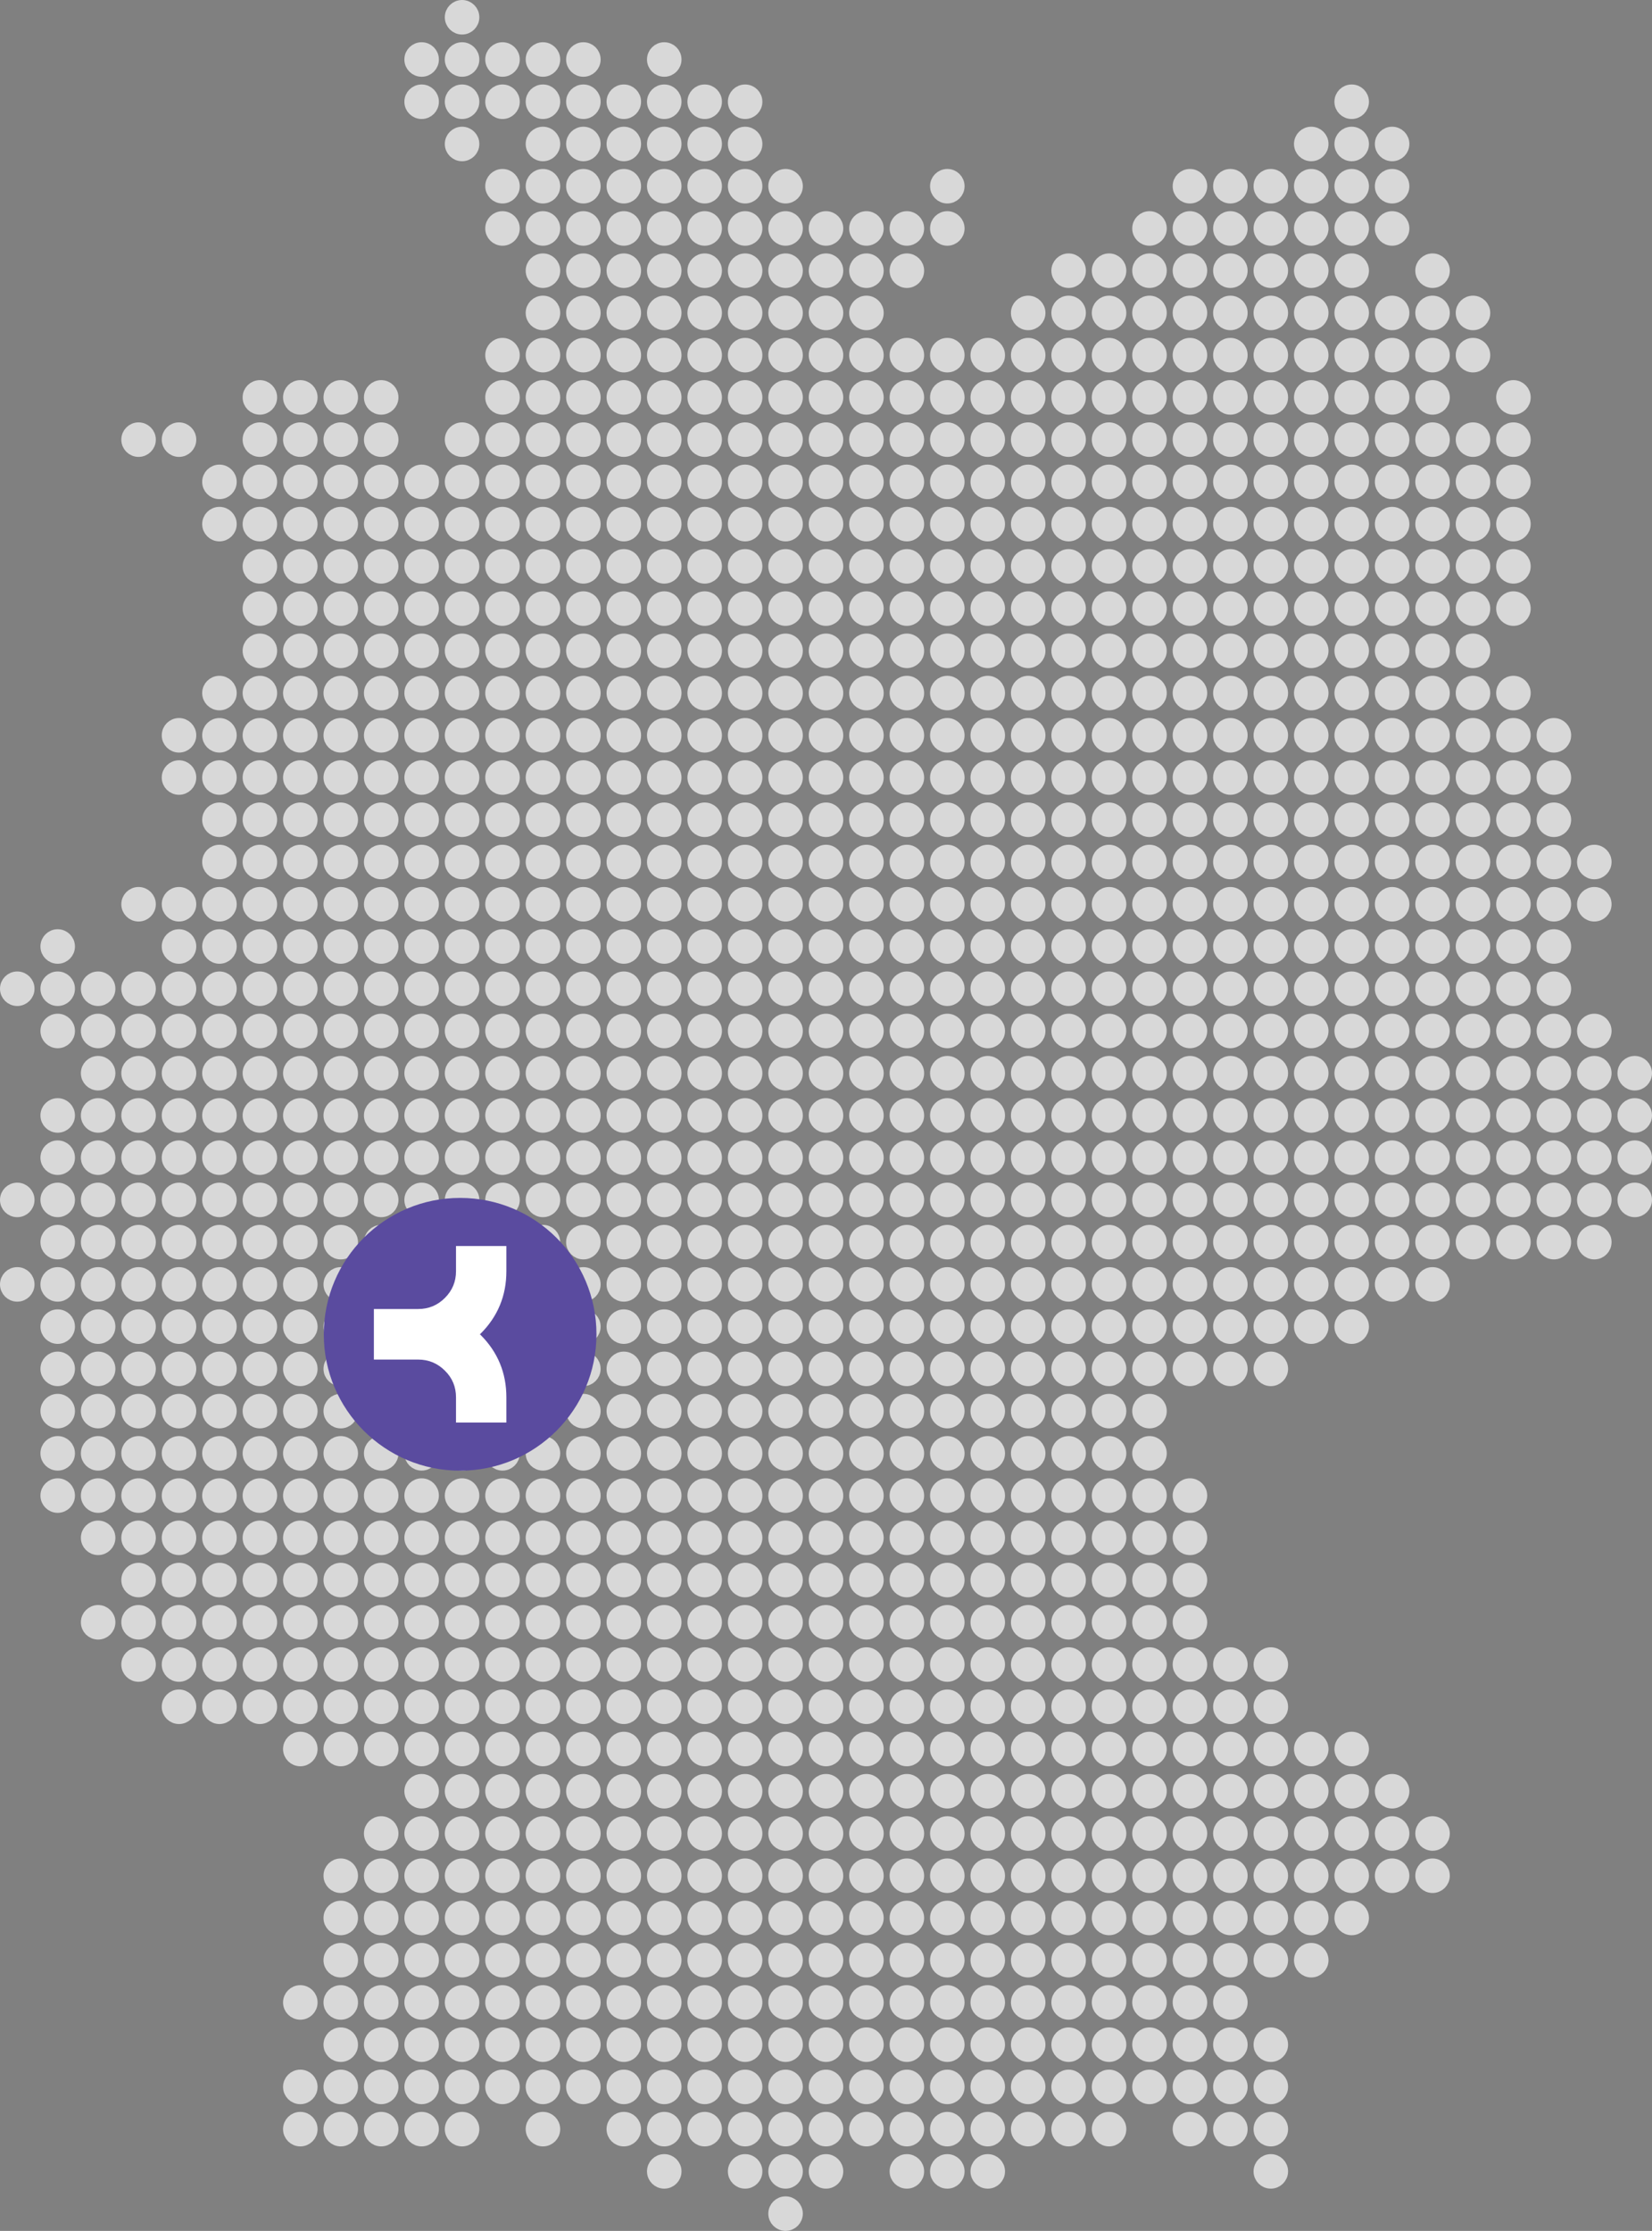 <svg id="Layer_1" xmlns="http://www.w3.org/2000/svg" viewBox="0 0 690.69 932.386"><rect x="0" y="0" width="690.69" height="932.386" fill="#808080" stroke="none"/><style>.st0{display:none;fill:#e6e7e8}.st1{fill:#d8d8d8;stroke:#d8d8d8;stroke-width:6;stroke-miterlimit:10}.st2{fill:#5a4b9f}.st3{fill:#fff}</style><path class="st0" d="M-901.442-472.894H1590.87V1396.34H-901.442z"/><circle class="st1" cx="193.187" cy="7.216" r="4.216"/><circle class="st1" cx="176.28" cy="24.869" r="4.216"/><circle class="st1" cx="193.187" cy="24.869" r="4.216"/><circle class="st1" cx="210.093" cy="24.869" r="4.216"/><circle class="st1" cx="227" cy="24.869" r="4.216"/><circle class="st1" cx="243.906" cy="24.869" r="4.216"/><circle class="st1" cx="277.719" cy="24.869" r="4.216"/><circle class="st1" cx="176.28" cy="42.522" r="4.216"/><circle class="st1" cx="193.187" cy="42.522" r="4.216"/><circle class="st1" cx="210.093" cy="42.522" r="4.216"/><circle class="st1" cx="227" cy="42.522" r="4.216"/><circle class="st1" cx="243.906" cy="42.522" r="4.216"/><circle class="st1" cx="260.813" cy="42.522" r="4.216"/><circle class="st1" cx="277.719" cy="42.522" r="4.216"/><circle class="st1" cx="294.625" cy="42.522" r="4.216"/><circle class="st1" cx="311.532" cy="42.522" r="4.216"/><circle class="st1" cx="565.129" cy="42.522" r="4.216"/><circle class="st1" cx="193.187" cy="60.175" r="4.216"/><circle class="st1" cx="227" cy="60.175" r="4.216"/><circle class="st1" cx="243.906" cy="60.175" r="4.216"/><circle class="st1" cx="260.813" cy="60.175" r="4.216"/><circle class="st1" cx="277.719" cy="60.175" r="4.216"/><circle class="st1" cx="294.625" cy="60.175" r="4.216"/><circle class="st1" cx="311.532" cy="60.175" r="4.216"/><circle class="st1" cx="548.222" cy="60.175" r="4.216"/><circle class="st1" cx="565.129" cy="60.175" r="4.216"/><circle class="st1" cx="582.035" cy="60.175" r="4.216"/><circle class="st1" cx="210.093" cy="77.828" r="4.216"/><circle class="st1" cx="227" cy="77.828" r="4.216"/><circle class="st1" cx="243.906" cy="77.828" r="4.216"/><circle class="st1" cx="260.813" cy="77.828" r="4.216"/><circle class="st1" cx="277.719" cy="77.828" r="4.216"/><circle class="st1" cx="294.625" cy="77.828" r="4.216"/><circle class="st1" cx="311.532" cy="77.828" r="4.216"/><circle class="st1" cx="328.438" cy="77.828" r="4.216"/><circle class="st1" cx="396.064" cy="77.828" r="4.216"/><circle class="st1" cx="497.503" cy="77.828" r="4.216"/><circle class="st1" cx="514.409" cy="77.828" r="4.216"/><circle class="st1" cx="531.316" cy="77.828" r="4.216"/><circle class="st1" cx="548.222" cy="77.828" r="4.216"/><circle class="st1" cx="565.129" cy="77.828" r="4.216"/><circle class="st1" cx="582.035" cy="77.828" r="4.216"/><circle class="st1" cx="210.093" cy="95.481" r="4.216"/><circle class="st1" cx="227" cy="95.481" r="4.216"/><circle class="st1" cx="243.906" cy="95.481" r="4.216"/><circle class="st1" cx="260.813" cy="95.481" r="4.216"/><circle class="st1" cx="277.719" cy="95.481" r="4.216"/><circle class="st1" cx="294.625" cy="95.481" r="4.216"/><circle class="st1" cx="311.532" cy="95.481" r="4.216"/><circle class="st1" cx="328.438" cy="95.481" r="4.216"/><circle class="st1" cx="345.345" cy="95.481" r="4.216"/><circle class="st1" cx="362.251" cy="95.481" r="4.216"/><circle class="st1" cx="379.158" cy="95.481" r="4.216"/><circle class="st1" cx="396.064" cy="95.481" r="4.216"/><circle class="st1" cx="480.597" cy="95.481" r="4.216"/><circle class="st1" cx="497.503" cy="95.481" r="4.216"/><circle class="st1" cx="514.409" cy="95.481" r="4.216"/><circle class="st1" cx="531.316" cy="95.481" r="4.216"/><circle class="st1" cx="548.222" cy="95.481" r="4.216"/><circle class="st1" cx="565.129" cy="95.481" r="4.216"/><circle class="st1" cx="582.035" cy="95.481" r="4.216"/><circle class="st1" cx="227" cy="113.134" r="4.216"/><circle class="st1" cx="243.906" cy="113.134" r="4.216"/><circle class="st1" cx="260.813" cy="113.134" r="4.216"/><circle class="st1" cx="277.719" cy="113.134" r="4.216"/><circle class="st1" cx="294.625" cy="113.134" r="4.216"/><circle class="st1" cx="311.532" cy="113.134" r="4.216"/><circle class="st1" cx="328.438" cy="113.134" r="4.216"/><circle class="st1" cx="345.345" cy="113.134" r="4.216"/><circle class="st1" cx="362.251" cy="113.134" r="4.216"/><circle class="st1" cx="379.158" cy="113.134" r="4.216"/><circle class="st1" cx="446.784" cy="113.134" r="4.216"/><circle class="st1" cx="463.69" cy="113.134" r="4.216"/><circle class="st1" cx="480.597" cy="113.134" r="4.216"/><circle class="st1" cx="497.503" cy="113.134" r="4.216"/><circle class="st1" cx="514.409" cy="113.134" r="4.216"/><circle class="st1" cx="531.316" cy="113.134" r="4.216"/><circle class="st1" cx="548.222" cy="113.134" r="4.216"/><circle class="st1" cx="565.129" cy="113.134" r="4.216"/><circle class="st1" cx="598.942" cy="113.134" r="4.216"/><circle class="st1" cx="227" cy="130.787" r="4.216"/><circle class="st1" cx="243.906" cy="130.787" r="4.216"/><circle class="st1" cx="260.813" cy="130.787" r="4.216"/><circle class="st1" cx="277.719" cy="130.787" r="4.216"/><circle class="st1" cx="294.625" cy="130.787" r="4.216"/><circle class="st1" cx="311.532" cy="130.787" r="4.216"/><circle class="st1" cx="328.438" cy="130.787" r="4.216"/><circle class="st1" cx="345.345" cy="130.787" r="4.216"/><circle class="st1" cx="362.251" cy="130.787" r="4.216"/><circle class="st1" cx="429.877" cy="130.787" r="4.216"/><circle class="st1" cx="446.784" cy="130.787" r="4.216"/><circle class="st1" cx="463.69" cy="130.787" r="4.216"/><circle class="st1" cx="480.597" cy="130.787" r="4.216"/><circle class="st1" cx="497.503" cy="130.787" r="4.216"/><circle class="st1" cx="514.409" cy="130.787" r="4.216"/><circle class="st1" cx="531.316" cy="130.787" r="4.216"/><circle class="st1" cx="548.222" cy="130.787" r="4.216"/><circle class="st1" cx="565.129" cy="130.787" r="4.216"/><circle class="st1" cx="582.035" cy="130.787" r="4.216"/><circle class="st1" cx="598.942" cy="130.787" r="4.216"/><circle class="st1" cx="615.848" cy="130.787" r="4.216"/><circle class="st1" cx="210.093" cy="148.439" r="4.216"/><circle class="st1" cx="227" cy="148.439" r="4.216"/><circle class="st1" cx="243.906" cy="148.439" r="4.216"/><circle class="st1" cx="260.813" cy="148.439" r="4.216"/><circle class="st1" cx="277.719" cy="148.439" r="4.216"/><circle class="st1" cx="294.625" cy="148.439" r="4.216"/><circle class="st1" cx="311.532" cy="148.439" r="4.216"/><circle class="st1" cx="328.438" cy="148.439" r="4.216"/><circle class="st1" cx="345.345" cy="148.439" r="4.216"/><circle class="st1" cx="362.251" cy="148.439" r="4.216"/><circle class="st1" cx="379.158" cy="148.439" r="4.216"/><circle class="st1" cx="396.064" cy="148.439" r="4.216"/><circle class="st1" cx="412.971" cy="148.439" r="4.216"/><circle class="st1" cx="429.877" cy="148.439" r="4.216"/><circle class="st1" cx="446.784" cy="148.439" r="4.216"/><circle class="st1" cx="463.69" cy="148.439" r="4.216"/><circle class="st1" cx="480.597" cy="148.439" r="4.216"/><circle class="st1" cx="497.503" cy="148.439" r="4.216"/><circle class="st1" cx="514.409" cy="148.439" r="4.216"/><circle class="st1" cx="531.316" cy="148.439" r="4.216"/><circle class="st1" cx="548.222" cy="148.439" r="4.216"/><circle class="st1" cx="565.129" cy="148.439" r="4.216"/><circle class="st1" cx="582.035" cy="148.439" r="4.216"/><circle class="st1" cx="598.942" cy="148.439" r="4.216"/><circle class="st1" cx="615.848" cy="148.439" r="4.216"/><circle class="st1" cx="108.654" cy="166.092" r="4.216"/><circle class="st1" cx="125.561" cy="166.092" r="4.216"/><circle class="st1" cx="142.467" cy="166.092" r="4.216"/><circle class="st1" cx="159.374" cy="166.092" r="4.216"/><circle class="st1" cx="210.093" cy="166.092" r="4.216"/><circle class="st1" cx="227" cy="166.092" r="4.216"/><circle class="st1" cx="243.906" cy="166.092" r="4.216"/><circle class="st1" cx="260.813" cy="166.092" r="4.216"/><circle class="st1" cx="277.719" cy="166.092" r="4.216"/><circle class="st1" cx="294.625" cy="166.092" r="4.216"/><circle class="st1" cx="311.532" cy="166.092" r="4.216"/><circle class="st1" cx="328.438" cy="166.092" r="4.216"/><circle class="st1" cx="345.345" cy="166.092" r="4.216"/><circle class="st1" cx="362.251" cy="166.092" r="4.216"/><circle class="st1" cx="379.158" cy="166.092" r="4.216"/><circle class="st1" cx="396.064" cy="166.092" r="4.216"/><circle class="st1" cx="412.971" cy="166.092" r="4.216"/><circle class="st1" cx="429.877" cy="166.092" r="4.216"/><circle class="st1" cx="446.784" cy="166.092" r="4.216"/><circle class="st1" cx="463.69" cy="166.092" r="4.216"/><circle class="st1" cx="480.597" cy="166.092" r="4.216"/><circle class="st1" cx="497.503" cy="166.092" r="4.216"/><circle class="st1" cx="514.409" cy="166.092" r="4.216"/><circle class="st1" cx="531.316" cy="166.092" r="4.216"/><circle class="st1" cx="548.222" cy="166.092" r="4.216"/><circle class="st1" cx="565.129" cy="166.092" r="4.216"/><circle class="st1" cx="582.035" cy="166.092" r="4.216"/><circle class="st1" cx="598.942" cy="166.092" r="4.216"/><circle class="st1" cx="632.755" cy="166.092" r="4.216"/><circle class="st1" cx="57.935" cy="183.745" r="4.216"/><circle class="st1" cx="74.841" cy="183.745" r="4.216"/><circle class="st1" cx="108.654" cy="183.745" r="4.216"/><circle class="st1" cx="125.561" cy="183.745" r="4.216"/><circle class="st1" cx="142.467" cy="183.745" r="4.216"/><circle class="st1" cx="159.374" cy="183.745" r="4.216"/><circle class="st1" cx="193.187" cy="183.745" r="4.216"/><circle class="st1" cx="210.093" cy="183.745" r="4.216"/><circle class="st1" cx="227" cy="183.745" r="4.216"/><circle class="st1" cx="243.906" cy="183.745" r="4.216"/><circle class="st1" cx="260.813" cy="183.745" r="4.216"/><circle class="st1" cx="277.719" cy="183.745" r="4.216"/><circle class="st1" cx="294.625" cy="183.745" r="4.216"/><circle class="st1" cx="311.532" cy="183.745" r="4.216"/><circle class="st1" cx="328.438" cy="183.745" r="4.216"/><circle class="st1" cx="345.345" cy="183.745" r="4.216"/><circle class="st1" cx="362.251" cy="183.745" r="4.216"/><circle class="st1" cx="379.158" cy="183.745" r="4.216"/><circle class="st1" cx="396.064" cy="183.745" r="4.216"/><circle class="st1" cx="412.971" cy="183.745" r="4.216"/><circle class="st1" cx="429.877" cy="183.745" r="4.216"/><circle class="st1" cx="446.784" cy="183.745" r="4.216"/><circle class="st1" cx="463.69" cy="183.745" r="4.216"/><circle class="st1" cx="480.597" cy="183.745" r="4.216"/><circle class="st1" cx="497.503" cy="183.745" r="4.216"/><circle class="st1" cx="514.409" cy="183.745" r="4.216"/><circle class="st1" cx="531.316" cy="183.745" r="4.216"/><circle class="st1" cx="548.222" cy="183.745" r="4.216"/><circle class="st1" cx="565.129" cy="183.745" r="4.216"/><circle class="st1" cx="582.035" cy="183.745" r="4.216"/><circle class="st1" cx="598.942" cy="183.745" r="4.216"/><circle class="st1" cx="615.848" cy="183.745" r="4.216"/><circle class="st1" cx="632.755" cy="183.745" r="4.216"/><circle class="st1" cx="91.748" cy="201.398" r="4.216"/><circle class="st1" cx="108.654" cy="201.398" r="4.216"/><circle class="st1" cx="125.561" cy="201.398" r="4.216"/><circle class="st1" cx="142.467" cy="201.398" r="4.216"/><circle class="st1" cx="159.374" cy="201.398" r="4.216"/><circle class="st1" cx="176.28" cy="201.398" r="4.216"/><circle class="st1" cx="193.187" cy="201.398" r="4.216"/><circle class="st1" cx="210.093" cy="201.398" r="4.216"/><circle class="st1" cx="227" cy="201.398" r="4.216"/><circle class="st1" cx="243.906" cy="201.398" r="4.216"/><circle class="st1" cx="260.813" cy="201.398" r="4.216"/><circle class="st1" cx="277.719" cy="201.398" r="4.216"/><circle class="st1" cx="294.625" cy="201.398" r="4.216"/><circle class="st1" cx="311.532" cy="201.398" r="4.216"/><circle class="st1" cx="328.438" cy="201.398" r="4.216"/><circle class="st1" cx="345.345" cy="201.398" r="4.216"/><circle class="st1" cx="362.251" cy="201.398" r="4.216"/><circle class="st1" cx="379.158" cy="201.398" r="4.216"/><circle class="st1" cx="396.064" cy="201.398" r="4.216"/><circle class="st1" cx="412.971" cy="201.398" r="4.216"/><circle class="st1" cx="429.877" cy="201.398" r="4.216"/><circle class="st1" cx="446.784" cy="201.398" r="4.216"/><circle class="st1" cx="463.69" cy="201.398" r="4.216"/><circle class="st1" cx="480.597" cy="201.398" r="4.216"/><circle class="st1" cx="497.503" cy="201.398" r="4.216"/><circle class="st1" cx="514.409" cy="201.398" r="4.216"/><circle class="st1" cx="531.316" cy="201.398" r="4.216"/><circle class="st1" cx="548.222" cy="201.398" r="4.216"/><circle class="st1" cx="565.129" cy="201.398" r="4.216"/><circle class="st1" cx="582.035" cy="201.398" r="4.216"/><circle class="st1" cx="598.942" cy="201.398" r="4.216"/><circle class="st1" cx="615.848" cy="201.398" r="4.216"/><circle class="st1" cx="632.755" cy="201.398" r="4.216"/><circle class="st1" cx="91.748" cy="219.051" r="4.216"/><circle class="st1" cx="108.654" cy="219.051" r="4.216"/><circle class="st1" cx="125.561" cy="219.051" r="4.216"/><circle class="st1" cx="142.467" cy="219.051" r="4.216"/><circle class="st1" cx="159.374" cy="219.051" r="4.216"/><circle class="st1" cx="176.28" cy="219.051" r="4.216"/><circle class="st1" cx="193.187" cy="219.051" r="4.216"/><circle class="st1" cx="210.093" cy="219.051" r="4.216"/><circle class="st1" cx="227" cy="219.051" r="4.216"/><circle class="st1" cx="243.906" cy="219.051" r="4.216"/><circle class="st1" cx="260.813" cy="219.051" r="4.216"/><circle class="st1" cx="277.719" cy="219.051" r="4.216"/><circle class="st1" cx="294.625" cy="219.051" r="4.216"/><circle class="st1" cx="311.532" cy="219.051" r="4.216"/><circle class="st1" cx="328.438" cy="219.051" r="4.216"/><circle class="st1" cx="345.345" cy="219.051" r="4.216"/><circle class="st1" cx="362.251" cy="219.051" r="4.216"/><circle class="st1" cx="379.158" cy="219.051" r="4.216"/><circle class="st1" cx="396.064" cy="219.051" r="4.216"/><circle class="st1" cx="412.971" cy="219.051" r="4.216"/><circle class="st1" cx="429.877" cy="219.051" r="4.216"/><circle class="st1" cx="446.784" cy="219.051" r="4.216"/><circle class="st1" cx="463.69" cy="219.051" r="4.216"/><circle class="st1" cx="480.597" cy="219.051" r="4.216"/><circle class="st1" cx="497.503" cy="219.051" r="4.216"/><circle class="st1" cx="514.409" cy="219.051" r="4.216"/><circle class="st1" cx="531.316" cy="219.051" r="4.216"/><circle class="st1" cx="548.222" cy="219.051" r="4.216"/><circle class="st1" cx="565.129" cy="219.051" r="4.216"/><circle class="st1" cx="582.035" cy="219.051" r="4.216"/><circle class="st1" cx="598.942" cy="219.051" r="4.216"/><circle class="st1" cx="615.848" cy="219.051" r="4.216"/><circle class="st1" cx="632.755" cy="219.051" r="4.216"/><circle class="st1" cx="108.654" cy="236.704" r="4.216"/><circle class="st1" cx="125.561" cy="236.704" r="4.216"/><circle class="st1" cx="142.467" cy="236.704" r="4.216"/><circle class="st1" cx="159.374" cy="236.704" r="4.216"/><circle class="st1" cx="176.28" cy="236.704" r="4.216"/><circle class="st1" cx="193.187" cy="236.704" r="4.216"/><circle class="st1" cx="210.093" cy="236.704" r="4.216"/><circle class="st1" cx="227" cy="236.704" r="4.216"/><circle class="st1" cx="243.906" cy="236.704" r="4.216"/><circle class="st1" cx="260.813" cy="236.704" r="4.216"/><circle class="st1" cx="277.719" cy="236.704" r="4.216"/><circle class="st1" cx="294.625" cy="236.704" r="4.216"/><circle class="st1" cx="311.532" cy="236.704" r="4.216"/><circle class="st1" cx="328.438" cy="236.704" r="4.216"/><circle class="st1" cx="345.345" cy="236.704" r="4.216"/><circle class="st1" cx="362.251" cy="236.704" r="4.216"/><circle class="st1" cx="379.158" cy="236.704" r="4.216"/><circle class="st1" cx="396.064" cy="236.704" r="4.216"/><circle class="st1" cx="412.971" cy="236.704" r="4.216"/><circle class="st1" cx="429.877" cy="236.704" r="4.216"/><circle class="st1" cx="446.784" cy="236.704" r="4.216"/><circle class="st1" cx="463.69" cy="236.704" r="4.216"/><circle class="st1" cx="480.597" cy="236.704" r="4.216"/><circle class="st1" cx="497.503" cy="236.704" r="4.216"/><circle class="st1" cx="514.409" cy="236.704" r="4.216"/><circle class="st1" cx="531.316" cy="236.704" r="4.216"/><circle class="st1" cx="548.222" cy="236.704" r="4.216"/><circle class="st1" cx="565.129" cy="236.704" r="4.216"/><circle class="st1" cx="582.035" cy="236.704" r="4.216"/><circle class="st1" cx="598.942" cy="236.704" r="4.216"/><circle class="st1" cx="615.848" cy="236.704" r="4.216"/><circle class="st1" cx="632.755" cy="236.704" r="4.216"/><circle class="st1" cx="108.654" cy="254.357" r="4.216"/><circle class="st1" cx="125.561" cy="254.357" r="4.216"/><circle class="st1" cx="142.467" cy="254.357" r="4.216"/><circle class="st1" cx="159.374" cy="254.357" r="4.216"/><circle class="st1" cx="176.28" cy="254.357" r="4.216"/><circle class="st1" cx="193.187" cy="254.357" r="4.216"/><circle class="st1" cx="210.093" cy="254.357" r="4.216"/><circle class="st1" cx="227" cy="254.357" r="4.216"/><circle class="st1" cx="243.906" cy="254.357" r="4.216"/><circle class="st1" cx="260.813" cy="254.357" r="4.216"/><circle class="st1" cx="277.719" cy="254.357" r="4.216"/><circle class="st1" cx="294.625" cy="254.357" r="4.216"/><circle class="st1" cx="311.532" cy="254.357" r="4.216"/><circle class="st1" cx="328.438" cy="254.357" r="4.216"/><circle class="st1" cx="345.345" cy="254.357" r="4.216"/><circle class="st1" cx="362.251" cy="254.357" r="4.216"/><circle class="st1" cx="379.158" cy="254.357" r="4.216"/><circle class="st1" cx="396.064" cy="254.357" r="4.216"/><circle class="st1" cx="412.971" cy="254.357" r="4.216"/><circle class="st1" cx="429.877" cy="254.357" r="4.216"/><circle class="st1" cx="446.784" cy="254.357" r="4.216"/><circle class="st1" cx="463.69" cy="254.357" r="4.216"/><circle class="st1" cx="480.597" cy="254.357" r="4.216"/><circle class="st1" cx="497.503" cy="254.357" r="4.216"/><circle class="st1" cx="514.409" cy="254.357" r="4.216"/><circle class="st1" cx="531.316" cy="254.357" r="4.216"/><circle class="st1" cx="548.222" cy="254.357" r="4.216"/><circle class="st1" cx="565.129" cy="254.357" r="4.216"/><circle class="st1" cx="582.035" cy="254.357" r="4.216"/><circle class="st1" cx="598.942" cy="254.357" r="4.216"/><circle class="st1" cx="615.848" cy="254.357" r="4.216"/><circle class="st1" cx="632.755" cy="254.357" r="4.216"/><circle class="st1" cx="108.654" cy="272.01" r="4.216"/><circle class="st1" cx="125.561" cy="272.01" r="4.216"/><circle class="st1" cx="142.467" cy="272.01" r="4.216"/><circle class="st1" cx="159.374" cy="272.01" r="4.216"/><circle class="st1" cx="176.28" cy="272.01" r="4.216"/><circle class="st1" cx="193.187" cy="272.01" r="4.216"/><circle class="st1" cx="210.093" cy="272.01" r="4.216"/><circle class="st1" cx="227" cy="272.01" r="4.216"/><circle class="st1" cx="243.906" cy="272.01" r="4.216"/><circle class="st1" cx="260.813" cy="272.01" r="4.216"/><circle class="st1" cx="277.719" cy="272.01" r="4.216"/><circle class="st1" cx="294.625" cy="272.01" r="4.216"/><circle class="st1" cx="311.532" cy="272.01" r="4.216"/><circle class="st1" cx="328.438" cy="272.01" r="4.216"/><circle class="st1" cx="345.345" cy="272.01" r="4.216"/><circle class="st1" cx="362.251" cy="272.01" r="4.216"/><circle class="st1" cx="379.158" cy="272.01" r="4.216"/><circle class="st1" cx="396.064" cy="272.01" r="4.216"/><circle class="st1" cx="412.971" cy="272.01" r="4.216"/><circle class="st1" cx="429.877" cy="272.01" r="4.216"/><circle class="st1" cx="446.784" cy="272.01" r="4.216"/><circle class="st1" cx="463.69" cy="272.01" r="4.216"/><circle class="st1" cx="480.597" cy="272.01" r="4.216"/><circle class="st1" cx="497.503" cy="272.01" r="4.216"/><circle class="st1" cx="514.409" cy="272.01" r="4.216"/><circle class="st1" cx="531.316" cy="272.01" r="4.216"/><circle class="st1" cx="548.222" cy="272.01" r="4.216"/><circle class="st1" cx="565.129" cy="272.01" r="4.216"/><circle class="st1" cx="582.035" cy="272.01" r="4.216"/><circle class="st1" cx="598.942" cy="272.01" r="4.216"/><circle class="st1" cx="615.848" cy="272.01" r="4.216"/><circle class="st1" cx="91.748" cy="289.663" r="4.216"/><circle class="st1" cx="108.654" cy="289.663" r="4.216"/><circle class="st1" cx="125.561" cy="289.663" r="4.216"/><circle class="st1" cx="142.467" cy="289.663" r="4.216"/><circle class="st1" cx="159.374" cy="289.663" r="4.216"/><circle class="st1" cx="176.28" cy="289.663" r="4.216"/><circle class="st1" cx="193.187" cy="289.663" r="4.216"/><circle class="st1" cx="210.093" cy="289.663" r="4.216"/><circle class="st1" cx="227" cy="289.663" r="4.216"/><circle class="st1" cx="243.906" cy="289.663" r="4.216"/><circle class="st1" cx="260.813" cy="289.663" r="4.216"/><circle class="st1" cx="277.719" cy="289.663" r="4.216"/><circle class="st1" cx="294.625" cy="289.663" r="4.216"/><circle class="st1" cx="311.532" cy="289.663" r="4.216"/><circle class="st1" cx="328.438" cy="289.663" r="4.216"/><circle class="st1" cx="345.345" cy="289.663" r="4.216"/><circle class="st1" cx="362.251" cy="289.663" r="4.216"/><circle class="st1" cx="379.158" cy="289.663" r="4.216"/><circle class="st1" cx="396.064" cy="289.663" r="4.216"/><circle class="st1" cx="412.971" cy="289.663" r="4.216"/><circle class="st1" cx="429.877" cy="289.663" r="4.216"/><circle class="st1" cx="446.784" cy="289.663" r="4.216"/><circle class="st1" cx="463.69" cy="289.663" r="4.216"/><circle class="st1" cx="480.597" cy="289.663" r="4.216"/><circle class="st1" cx="497.503" cy="289.663" r="4.216"/><circle class="st1" cx="514.409" cy="289.663" r="4.216"/><circle class="st1" cx="531.316" cy="289.663" r="4.216"/><circle class="st1" cx="548.222" cy="289.663" r="4.216"/><circle class="st1" cx="565.129" cy="289.663" r="4.216"/><circle class="st1" cx="582.035" cy="289.663" r="4.216"/><circle class="st1" cx="598.942" cy="289.663" r="4.216"/><circle class="st1" cx="615.848" cy="289.663" r="4.216"/><circle class="st1" cx="632.755" cy="289.663" r="4.216"/><circle class="st1" cx="74.841" cy="307.316" r="4.216"/><circle class="st1" cx="91.748" cy="307.316" r="4.216"/><circle class="st1" cx="108.654" cy="307.316" r="4.216"/><circle class="st1" cx="125.561" cy="307.316" r="4.216"/><circle class="st1" cx="142.467" cy="307.316" r="4.216"/><circle class="st1" cx="159.374" cy="307.316" r="4.216"/><circle class="st1" cx="176.28" cy="307.316" r="4.216"/><circle class="st1" cx="193.187" cy="307.316" r="4.216"/><circle class="st1" cx="210.093" cy="307.316" r="4.216"/><circle class="st1" cx="227" cy="307.316" r="4.216"/><circle class="st1" cx="243.906" cy="307.316" r="4.216"/><circle class="st1" cx="260.813" cy="307.316" r="4.216"/><circle class="st1" cx="277.719" cy="307.316" r="4.216"/><circle class="st1" cx="294.625" cy="307.316" r="4.216"/><circle class="st1" cx="311.532" cy="307.316" r="4.216"/><circle class="st1" cx="328.438" cy="307.316" r="4.216"/><circle class="st1" cx="345.345" cy="307.316" r="4.216"/><circle class="st1" cx="362.251" cy="307.316" r="4.216"/><circle class="st1" cx="379.158" cy="307.316" r="4.216"/><circle class="st1" cx="396.064" cy="307.316" r="4.216"/><circle class="st1" cx="412.971" cy="307.316" r="4.216"/><circle class="st1" cx="429.877" cy="307.316" r="4.216"/><circle class="st1" cx="446.784" cy="307.316" r="4.216"/><circle class="st1" cx="463.69" cy="307.316" r="4.216"/><circle class="st1" cx="480.597" cy="307.316" r="4.216"/><circle class="st1" cx="497.503" cy="307.316" r="4.216"/><circle class="st1" cx="514.409" cy="307.316" r="4.216"/><circle class="st1" cx="531.316" cy="307.316" r="4.216"/><circle class="st1" cx="548.222" cy="307.316" r="4.216"/><circle class="st1" cx="565.129" cy="307.316" r="4.216"/><circle class="st1" cx="582.035" cy="307.316" r="4.216"/><circle class="st1" cx="598.942" cy="307.316" r="4.216"/><circle class="st1" cx="615.848" cy="307.316" r="4.216"/><circle class="st1" cx="632.755" cy="307.316" r="4.216"/><circle class="st1" cx="649.661" cy="307.316" r="4.216"/><circle class="st1" cx="74.841" cy="324.969" r="4.216"/><circle class="st1" cx="91.748" cy="324.969" r="4.216"/><circle class="st1" cx="108.654" cy="324.969" r="4.216"/><circle class="st1" cx="125.561" cy="324.969" r="4.216"/><circle class="st1" cx="142.467" cy="324.969" r="4.216"/><circle class="st1" cx="159.374" cy="324.969" r="4.216"/><circle class="st1" cx="176.28" cy="324.969" r="4.216"/><circle class="st1" cx="193.187" cy="324.969" r="4.216"/><circle class="st1" cx="210.093" cy="324.969" r="4.216"/><circle class="st1" cx="227" cy="324.969" r="4.216"/><circle class="st1" cx="243.906" cy="324.969" r="4.216"/><circle class="st1" cx="260.813" cy="324.969" r="4.216"/><circle class="st1" cx="277.719" cy="324.969" r="4.216"/><circle class="st1" cx="294.625" cy="324.969" r="4.216"/><circle class="st1" cx="311.532" cy="324.969" r="4.216"/><circle class="st1" cx="328.438" cy="324.969" r="4.216"/><circle class="st1" cx="345.345" cy="324.969" r="4.216"/><circle class="st1" cx="362.251" cy="324.969" r="4.216"/><circle class="st1" cx="379.158" cy="324.969" r="4.216"/><circle class="st1" cx="396.064" cy="324.969" r="4.216"/><circle class="st1" cx="412.971" cy="324.969" r="4.216"/><circle class="st1" cx="429.877" cy="324.969" r="4.216"/><circle class="st1" cx="446.784" cy="324.969" r="4.216"/><circle class="st1" cx="463.69" cy="324.969" r="4.216"/><circle class="st1" cx="480.597" cy="324.969" r="4.216"/><circle class="st1" cx="497.503" cy="324.969" r="4.216"/><circle class="st1" cx="514.409" cy="324.969" r="4.216"/><circle class="st1" cx="531.316" cy="324.969" r="4.216"/><circle class="st1" cx="548.222" cy="324.969" r="4.216"/><circle class="st1" cx="565.129" cy="324.969" r="4.216"/><circle class="st1" cx="582.035" cy="324.969" r="4.216"/><circle class="st1" cx="598.942" cy="324.969" r="4.216"/><circle class="st1" cx="615.848" cy="324.969" r="4.216"/><circle class="st1" cx="632.755" cy="324.969" r="4.216"/><circle class="st1" cx="649.661" cy="324.969" r="4.216"/><circle class="st1" cx="91.748" cy="342.622" r="4.216"/><circle class="st1" cx="108.654" cy="342.622" r="4.216"/><circle class="st1" cx="125.561" cy="342.622" r="4.216"/><circle class="st1" cx="142.467" cy="342.622" r="4.216"/><circle class="st1" cx="159.374" cy="342.622" r="4.216"/><circle class="st1" cx="176.28" cy="342.622" r="4.216"/><circle class="st1" cx="193.187" cy="342.622" r="4.216"/><circle class="st1" cx="210.093" cy="342.622" r="4.216"/><circle class="st1" cx="227" cy="342.622" r="4.216"/><circle class="st1" cx="243.906" cy="342.622" r="4.216"/><circle class="st1" cx="260.813" cy="342.622" r="4.216"/><circle class="st1" cx="277.719" cy="342.622" r="4.216"/><circle class="st1" cx="294.625" cy="342.622" r="4.216"/><circle class="st1" cx="311.532" cy="342.622" r="4.216"/><circle class="st1" cx="328.438" cy="342.622" r="4.216"/><circle class="st1" cx="345.345" cy="342.622" r="4.216"/><circle class="st1" cx="362.251" cy="342.622" r="4.216"/><circle class="st1" cx="379.158" cy="342.622" r="4.216"/><circle class="st1" cx="396.064" cy="342.622" r="4.216"/><circle class="st1" cx="412.971" cy="342.622" r="4.216"/><circle class="st1" cx="429.877" cy="342.622" r="4.216"/><circle class="st1" cx="446.784" cy="342.622" r="4.216"/><circle class="st1" cx="463.69" cy="342.622" r="4.216"/><circle class="st1" cx="480.597" cy="342.622" r="4.216"/><circle class="st1" cx="497.503" cy="342.622" r="4.216"/><circle class="st1" cx="514.409" cy="342.622" r="4.216"/><circle class="st1" cx="531.316" cy="342.622" r="4.216"/><circle class="st1" cx="548.222" cy="342.622" r="4.216"/><circle class="st1" cx="565.129" cy="342.622" r="4.216"/><circle class="st1" cx="582.035" cy="342.622" r="4.216"/><circle class="st1" cx="598.942" cy="342.622" r="4.216"/><circle class="st1" cx="615.848" cy="342.622" r="4.216"/><circle class="st1" cx="632.755" cy="342.622" r="4.216"/><circle class="st1" cx="649.661" cy="342.622" r="4.216"/><circle class="st1" cx="91.748" cy="360.275" r="4.216"/><circle class="st1" cx="108.654" cy="360.275" r="4.216"/><circle class="st1" cx="125.561" cy="360.275" r="4.216"/><circle class="st1" cx="142.467" cy="360.275" r="4.216"/><circle class="st1" cx="159.374" cy="360.275" r="4.216"/><circle class="st1" cx="176.28" cy="360.275" r="4.216"/><circle class="st1" cx="193.187" cy="360.275" r="4.216"/><circle class="st1" cx="210.093" cy="360.275" r="4.216"/><circle class="st1" cx="227" cy="360.275" r="4.216"/><circle class="st1" cx="243.906" cy="360.275" r="4.216"/><circle class="st1" cx="260.813" cy="360.275" r="4.216"/><circle class="st1" cx="277.719" cy="360.275" r="4.216"/><circle class="st1" cx="294.625" cy="360.275" r="4.216"/><circle class="st1" cx="311.532" cy="360.275" r="4.216"/><circle class="st1" cx="328.438" cy="360.275" r="4.216"/><circle class="st1" cx="345.345" cy="360.275" r="4.216"/><circle class="st1" cx="362.251" cy="360.275" r="4.216"/><circle class="st1" cx="379.158" cy="360.275" r="4.216"/><circle class="st1" cx="396.064" cy="360.275" r="4.216"/><circle class="st1" cx="412.971" cy="360.275" r="4.216"/><circle class="st1" cx="429.877" cy="360.275" r="4.216"/><circle class="st1" cx="446.784" cy="360.275" r="4.216"/><circle class="st1" cx="463.69" cy="360.275" r="4.216"/><circle class="st1" cx="480.597" cy="360.275" r="4.216"/><circle class="st1" cx="497.503" cy="360.275" r="4.216"/><circle class="st1" cx="514.409" cy="360.275" r="4.216"/><circle class="st1" cx="531.316" cy="360.275" r="4.216"/><circle class="st1" cx="548.222" cy="360.275" r="4.216"/><circle class="st1" cx="565.129" cy="360.275" r="4.216"/><circle class="st1" cx="582.035" cy="360.275" r="4.216"/><circle class="st1" cx="598.942" cy="360.275" r="4.216"/><circle class="st1" cx="615.848" cy="360.275" r="4.216"/><circle class="st1" cx="632.755" cy="360.275" r="4.216"/><circle class="st1" cx="649.661" cy="360.275" r="4.216"/><circle class="st1" cx="666.568" cy="360.275" r="4.216"/><circle class="st1" cx="57.935" cy="377.928" r="4.216"/><circle class="st1" cx="74.841" cy="377.928" r="4.216"/><circle class="st1" cx="91.748" cy="377.928" r="4.216"/><circle class="st1" cx="108.654" cy="377.928" r="4.216"/><circle class="st1" cx="125.561" cy="377.928" r="4.216"/><circle class="st1" cx="142.467" cy="377.928" r="4.216"/><circle class="st1" cx="159.374" cy="377.928" r="4.216"/><circle class="st1" cx="176.28" cy="377.928" r="4.216"/><circle class="st1" cx="193.187" cy="377.928" r="4.216"/><circle class="st1" cx="210.093" cy="377.928" r="4.216"/><circle class="st1" cx="227" cy="377.928" r="4.216"/><circle class="st1" cx="243.906" cy="377.928" r="4.216"/><circle class="st1" cx="260.813" cy="377.928" r="4.216"/><circle class="st1" cx="277.719" cy="377.928" r="4.216"/><circle class="st1" cx="294.625" cy="377.928" r="4.216"/><circle class="st1" cx="311.532" cy="377.928" r="4.216"/><circle class="st1" cx="328.438" cy="377.928" r="4.216"/><circle class="st1" cx="345.345" cy="377.928" r="4.216"/><circle class="st1" cx="362.251" cy="377.928" r="4.216"/><circle class="st1" cx="379.158" cy="377.928" r="4.216"/><circle class="st1" cx="396.064" cy="377.928" r="4.216"/><circle class="st1" cx="412.971" cy="377.928" r="4.216"/><circle class="st1" cx="429.877" cy="377.928" r="4.216"/><circle class="st1" cx="446.784" cy="377.928" r="4.216"/><circle class="st1" cx="463.69" cy="377.928" r="4.216"/><circle class="st1" cx="480.597" cy="377.928" r="4.216"/><circle class="st1" cx="497.503" cy="377.928" r="4.216"/><circle class="st1" cx="514.409" cy="377.928" r="4.216"/><circle class="st1" cx="531.316" cy="377.928" r="4.216"/><circle class="st1" cx="548.222" cy="377.928" r="4.216"/><circle class="st1" cx="565.129" cy="377.928" r="4.216"/><circle class="st1" cx="582.035" cy="377.928" r="4.216"/><circle class="st1" cx="598.942" cy="377.928" r="4.216"/><circle class="st1" cx="615.848" cy="377.928" r="4.216"/><circle class="st1" cx="632.755" cy="377.928" r="4.216"/><circle class="st1" cx="649.661" cy="377.928" r="4.216"/><circle class="st1" cx="666.568" cy="377.928" r="4.216"/><circle class="st1" cx="24.122" cy="395.581" r="4.216"/><circle class="st1" cx="74.841" cy="395.581" r="4.216"/><circle class="st1" cx="91.748" cy="395.581" r="4.216"/><circle class="st1" cx="108.654" cy="395.581" r="4.216"/><circle class="st1" cx="125.561" cy="395.581" r="4.216"/><circle class="st1" cx="142.467" cy="395.581" r="4.216"/><circle class="st1" cx="159.374" cy="395.581" r="4.216"/><circle class="st1" cx="176.28" cy="395.581" r="4.216"/><circle class="st1" cx="193.187" cy="395.581" r="4.216"/><circle class="st1" cx="210.093" cy="395.581" r="4.216"/><circle class="st1" cx="227" cy="395.581" r="4.216"/><circle class="st1" cx="243.906" cy="395.581" r="4.216"/><circle class="st1" cx="260.813" cy="395.581" r="4.216"/><circle class="st1" cx="277.719" cy="395.581" r="4.216"/><circle class="st1" cx="294.625" cy="395.581" r="4.216"/><circle class="st1" cx="311.532" cy="395.581" r="4.216"/><circle class="st1" cx="328.438" cy="395.581" r="4.216"/><circle class="st1" cx="345.345" cy="395.581" r="4.216"/><circle class="st1" cx="362.251" cy="395.581" r="4.216"/><circle class="st1" cx="379.158" cy="395.581" r="4.216"/><circle class="st1" cx="396.064" cy="395.581" r="4.216"/><circle class="st1" cx="412.971" cy="395.581" r="4.216"/><circle class="st1" cx="429.877" cy="395.581" r="4.216"/><circle class="st1" cx="446.784" cy="395.581" r="4.216"/><circle class="st1" cx="463.69" cy="395.581" r="4.216"/><circle class="st1" cx="480.597" cy="395.581" r="4.216"/><circle class="st1" cx="497.503" cy="395.581" r="4.216"/><circle class="st1" cx="514.409" cy="395.581" r="4.216"/><circle class="st1" cx="531.316" cy="395.581" r="4.216"/><circle class="st1" cx="548.222" cy="395.581" r="4.216"/><circle class="st1" cx="565.129" cy="395.581" r="4.216"/><circle class="st1" cx="582.035" cy="395.581" r="4.216"/><circle class="st1" cx="598.942" cy="395.581" r="4.216"/><circle class="st1" cx="615.848" cy="395.581" r="4.216"/><circle class="st1" cx="632.755" cy="395.581" r="4.216"/><circle class="st1" cx="649.661" cy="395.581" r="4.216"/><circle class="st1" cx="7.216" cy="413.234" r="4.216"/><circle class="st1" cx="24.122" cy="413.234" r="4.216"/><circle class="st1" cx="41.029" cy="413.234" r="4.216"/><circle class="st1" cx="57.935" cy="413.234" r="4.216"/><circle class="st1" cx="74.841" cy="413.234" r="4.216"/><circle class="st1" cx="91.748" cy="413.234" r="4.216"/><circle class="st1" cx="108.654" cy="413.234" r="4.216"/><circle class="st1" cx="125.561" cy="413.234" r="4.216"/><circle class="st1" cx="142.467" cy="413.234" r="4.216"/><circle class="st1" cx="159.374" cy="413.234" r="4.216"/><circle class="st1" cx="176.28" cy="413.234" r="4.216"/><circle class="st1" cx="193.187" cy="413.234" r="4.216"/><circle class="st1" cx="210.093" cy="413.234" r="4.216"/><circle class="st1" cx="227" cy="413.234" r="4.216"/><circle class="st1" cx="243.906" cy="413.234" r="4.216"/><circle class="st1" cx="260.813" cy="413.234" r="4.216"/><circle class="st1" cx="277.719" cy="413.234" r="4.216"/><circle class="st1" cx="294.625" cy="413.234" r="4.216"/><circle class="st1" cx="311.532" cy="413.234" r="4.216"/><circle class="st1" cx="328.438" cy="413.234" r="4.216"/><circle class="st1" cx="345.345" cy="413.234" r="4.216"/><circle class="st1" cx="362.251" cy="413.234" r="4.216"/><circle class="st1" cx="379.158" cy="413.234" r="4.216"/><circle class="st1" cx="396.064" cy="413.234" r="4.216"/><circle class="st1" cx="412.971" cy="413.234" r="4.216"/><circle class="st1" cx="429.877" cy="413.234" r="4.216"/><circle class="st1" cx="446.784" cy="413.234" r="4.216"/><circle class="st1" cx="463.69" cy="413.234" r="4.216"/><circle class="st1" cx="480.597" cy="413.234" r="4.216"/><circle class="st1" cx="497.503" cy="413.234" r="4.216"/><circle class="st1" cx="514.409" cy="413.234" r="4.216"/><circle class="st1" cx="531.316" cy="413.234" r="4.216"/><circle class="st1" cx="548.222" cy="413.234" r="4.216"/><circle class="st1" cx="565.129" cy="413.234" r="4.216"/><circle class="st1" cx="582.035" cy="413.234" r="4.216"/><circle class="st1" cx="598.942" cy="413.234" r="4.216"/><circle class="st1" cx="615.848" cy="413.234" r="4.216"/><circle class="st1" cx="632.755" cy="413.234" r="4.216"/><circle class="st1" cx="649.661" cy="413.234" r="4.216"/><circle class="st1" cx="24.122" cy="430.887" r="4.216"/><circle class="st1" cx="41.029" cy="430.887" r="4.216"/><circle class="st1" cx="57.935" cy="430.887" r="4.216"/><circle class="st1" cx="74.841" cy="430.887" r="4.216"/><circle class="st1" cx="91.748" cy="430.887" r="4.216"/><circle class="st1" cx="108.654" cy="430.887" r="4.216"/><circle class="st1" cx="125.561" cy="430.887" r="4.216"/><circle class="st1" cx="142.467" cy="430.887" r="4.216"/><circle class="st1" cx="159.374" cy="430.887" r="4.216"/><circle class="st1" cx="176.28" cy="430.887" r="4.216"/><circle class="st1" cx="193.187" cy="430.887" r="4.216"/><circle class="st1" cx="210.093" cy="430.887" r="4.216"/><circle class="st1" cx="227" cy="430.887" r="4.216"/><circle class="st1" cx="243.906" cy="430.887" r="4.216"/><circle class="st1" cx="260.813" cy="430.887" r="4.216"/><circle class="st1" cx="277.719" cy="430.887" r="4.216"/><circle class="st1" cx="294.625" cy="430.887" r="4.216"/><circle class="st1" cx="311.532" cy="430.887" r="4.216"/><circle class="st1" cx="328.438" cy="430.887" r="4.216"/><circle class="st1" cx="345.345" cy="430.887" r="4.216"/><circle class="st1" cx="362.251" cy="430.887" r="4.216"/><circle class="st1" cx="379.158" cy="430.887" r="4.216"/><circle class="st1" cx="396.064" cy="430.887" r="4.216"/><circle class="st1" cx="412.971" cy="430.887" r="4.216"/><circle class="st1" cx="429.877" cy="430.887" r="4.216"/><circle class="st1" cx="446.784" cy="430.887" r="4.216"/><circle class="st1" cx="463.69" cy="430.887" r="4.216"/><circle class="st1" cx="480.597" cy="430.887" r="4.216"/><circle class="st1" cx="497.503" cy="430.887" r="4.216"/><circle class="st1" cx="514.409" cy="430.887" r="4.216"/><circle class="st1" cx="531.316" cy="430.887" r="4.216"/><circle class="st1" cx="548.222" cy="430.887" r="4.216"/><circle class="st1" cx="565.129" cy="430.887" r="4.216"/><circle class="st1" cx="582.035" cy="430.887" r="4.216"/><circle class="st1" cx="598.942" cy="430.887" r="4.216"/><circle class="st1" cx="615.848" cy="430.887" r="4.216"/><circle class="st1" cx="632.755" cy="430.887" r="4.216"/><circle class="st1" cx="649.661" cy="430.887" r="4.216"/><circle class="st1" cx="666.568" cy="430.887" r="4.216"/><circle class="st1" cx="41.029" cy="448.54" r="4.216"/><circle class="st1" cx="57.935" cy="448.54" r="4.216"/><circle class="st1" cx="74.841" cy="448.54" r="4.216"/><circle class="st1" cx="91.748" cy="448.54" r="4.216"/><circle class="st1" cx="108.654" cy="448.54" r="4.216"/><circle class="st1" cx="125.561" cy="448.54" r="4.216"/><circle class="st1" cx="142.467" cy="448.54" r="4.216"/><circle class="st1" cx="159.374" cy="448.54" r="4.216"/><circle class="st1" cx="176.28" cy="448.54" r="4.216"/><circle class="st1" cx="193.187" cy="448.54" r="4.216"/><circle class="st1" cx="210.093" cy="448.54" r="4.216"/><circle class="st1" cx="227" cy="448.54" r="4.216"/><circle class="st1" cx="243.906" cy="448.54" r="4.216"/><circle class="st1" cx="260.813" cy="448.54" r="4.216"/><circle class="st1" cx="277.719" cy="448.54" r="4.216"/><circle class="st1" cx="294.625" cy="448.54" r="4.216"/><circle class="st1" cx="311.532" cy="448.54" r="4.216"/><circle class="st1" cx="328.438" cy="448.54" r="4.216"/><circle class="st1" cx="345.345" cy="448.54" r="4.216"/><circle class="st1" cx="362.251" cy="448.54" r="4.216"/><circle class="st1" cx="379.158" cy="448.54" r="4.216"/><circle class="st1" cx="396.064" cy="448.54" r="4.216"/><circle class="st1" cx="412.971" cy="448.54" r="4.216"/><circle class="st1" cx="429.877" cy="448.54" r="4.216"/><circle class="st1" cx="446.784" cy="448.54" r="4.216"/><circle class="st1" cx="463.69" cy="448.54" r="4.216"/><circle class="st1" cx="480.597" cy="448.54" r="4.216"/><circle class="st1" cx="497.503" cy="448.54" r="4.216"/><circle class="st1" cx="514.409" cy="448.54" r="4.216"/><circle class="st1" cx="531.316" cy="448.54" r="4.216"/><circle class="st1" cx="548.222" cy="448.54" r="4.216"/><circle class="st1" cx="565.129" cy="448.54" r="4.216"/><circle class="st1" cx="582.035" cy="448.54" r="4.216"/><circle class="st1" cx="598.942" cy="448.54" r="4.216"/><circle class="st1" cx="615.848" cy="448.54" r="4.216"/><circle class="st1" cx="632.755" cy="448.54" r="4.216"/><circle class="st1" cx="649.661" cy="448.54" r="4.216"/><circle class="st1" cx="666.568" cy="448.54" r="4.216"/><circle class="st1" cx="683.474" cy="448.54" r="4.216"/><circle class="st1" cx="24.122" cy="466.193" r="4.216"/><circle class="st1" cx="41.029" cy="466.193" r="4.216"/><circle class="st1" cx="57.935" cy="466.193" r="4.216"/><circle class="st1" cx="74.841" cy="466.193" r="4.216"/><circle class="st1" cx="91.748" cy="466.193" r="4.216"/><circle class="st1" cx="108.654" cy="466.193" r="4.216"/><circle class="st1" cx="125.561" cy="466.193" r="4.216"/><circle class="st1" cx="142.467" cy="466.193" r="4.216"/><circle class="st1" cx="159.374" cy="466.193" r="4.216"/><circle class="st1" cx="176.28" cy="466.193" r="4.216"/><circle class="st1" cx="193.187" cy="466.193" r="4.216"/><circle class="st1" cx="210.093" cy="466.193" r="4.216"/><circle class="st1" cx="227" cy="466.193" r="4.216"/><circle class="st1" cx="243.906" cy="466.193" r="4.216"/><circle class="st1" cx="260.813" cy="466.193" r="4.216"/><circle class="st1" cx="277.719" cy="466.193" r="4.216"/><circle class="st1" cx="294.625" cy="466.193" r="4.216"/><circle class="st1" cx="311.532" cy="466.193" r="4.216"/><circle class="st1" cx="328.438" cy="466.193" r="4.216"/><circle class="st1" cx="345.345" cy="466.193" r="4.216"/><circle class="st1" cx="362.251" cy="466.193" r="4.216"/><circle class="st1" cx="379.158" cy="466.193" r="4.216"/><circle class="st1" cx="396.064" cy="466.193" r="4.216"/><circle class="st1" cx="412.971" cy="466.193" r="4.216"/><circle class="st1" cx="429.877" cy="466.193" r="4.216"/><circle class="st1" cx="446.784" cy="466.193" r="4.216"/><circle class="st1" cx="463.69" cy="466.193" r="4.216"/><circle class="st1" cx="480.597" cy="466.193" r="4.216"/><circle class="st1" cx="497.503" cy="466.193" r="4.216"/><circle class="st1" cx="514.409" cy="466.193" r="4.216"/><circle class="st1" cx="531.316" cy="466.193" r="4.216"/><circle class="st1" cx="548.222" cy="466.193" r="4.216"/><circle class="st1" cx="565.129" cy="466.193" r="4.216"/><circle class="st1" cx="582.035" cy="466.193" r="4.216"/><circle class="st1" cx="598.942" cy="466.193" r="4.216"/><circle class="st1" cx="615.848" cy="466.193" r="4.216"/><circle class="st1" cx="632.755" cy="466.193" r="4.216"/><circle class="st1" cx="649.661" cy="466.193" r="4.216"/><circle class="st1" cx="666.568" cy="466.193" r="4.216"/><circle class="st1" cx="683.474" cy="466.193" r="4.216"/><circle class="st1" cx="24.122" cy="483.846" r="4.216"/><circle class="st1" cx="41.029" cy="483.846" r="4.216"/><circle class="st1" cx="57.935" cy="483.846" r="4.216"/><circle class="st1" cx="74.841" cy="483.846" r="4.216"/><circle class="st1" cx="91.748" cy="483.846" r="4.216"/><circle class="st1" cx="108.654" cy="483.846" r="4.216"/><circle class="st1" cx="125.561" cy="483.846" r="4.216"/><circle class="st1" cx="142.467" cy="483.846" r="4.216"/><circle class="st1" cx="159.374" cy="483.846" r="4.216"/><circle class="st1" cx="176.28" cy="483.846" r="4.216"/><circle class="st1" cx="193.187" cy="483.846" r="4.216"/><circle class="st1" cx="210.093" cy="483.846" r="4.216"/><circle class="st1" cx="227" cy="483.846" r="4.216"/><circle class="st1" cx="243.906" cy="483.846" r="4.216"/><circle class="st1" cx="260.813" cy="483.846" r="4.216"/><circle class="st1" cx="277.719" cy="483.846" r="4.216"/><circle class="st1" cx="294.625" cy="483.846" r="4.216"/><circle class="st1" cx="311.532" cy="483.846" r="4.216"/><circle class="st1" cx="328.438" cy="483.846" r="4.216"/><circle class="st1" cx="345.345" cy="483.846" r="4.216"/><circle class="st1" cx="362.251" cy="483.846" r="4.216"/><circle class="st1" cx="379.158" cy="483.846" r="4.216"/><circle class="st1" cx="396.064" cy="483.846" r="4.216"/><circle class="st1" cx="412.971" cy="483.846" r="4.216"/><circle class="st1" cx="429.877" cy="483.846" r="4.216"/><circle class="st1" cx="446.784" cy="483.846" r="4.216"/><circle class="st1" cx="463.69" cy="483.846" r="4.216"/><circle class="st1" cx="480.597" cy="483.846" r="4.216"/><circle class="st1" cx="497.503" cy="483.846" r="4.216"/><circle class="st1" cx="514.409" cy="483.846" r="4.216"/><circle class="st1" cx="531.316" cy="483.846" r="4.216"/><circle class="st1" cx="548.222" cy="483.846" r="4.216"/><circle class="st1" cx="565.129" cy="483.846" r="4.216"/><circle class="st1" cx="582.035" cy="483.846" r="4.216"/><circle class="st1" cx="598.942" cy="483.846" r="4.216"/><circle class="st1" cx="615.848" cy="483.846" r="4.216"/><circle class="st1" cx="632.755" cy="483.846" r="4.216"/><circle class="st1" cx="649.661" cy="483.846" r="4.216"/><circle class="st1" cx="666.568" cy="483.846" r="4.216"/><circle class="st1" cx="683.474" cy="483.846" r="4.216"/><circle class="st1" cx="7.216" cy="501.499" r="4.216"/><circle class="st1" cx="24.122" cy="501.499" r="4.216"/><circle class="st1" cx="41.029" cy="501.499" r="4.216"/><circle class="st1" cx="57.935" cy="501.499" r="4.216"/><circle class="st1" cx="74.841" cy="501.499" r="4.216"/><circle class="st1" cx="91.748" cy="501.499" r="4.216"/><circle class="st1" cx="108.654" cy="501.499" r="4.216"/><circle class="st1" cx="125.561" cy="501.499" r="4.216"/><circle class="st1" cx="142.467" cy="501.499" r="4.216"/><circle class="st1" cx="159.374" cy="501.499" r="4.216"/><circle class="st1" cx="176.28" cy="501.499" r="4.216"/><circle class="st1" cx="193.187" cy="501.499" r="4.216"/><circle class="st1" cx="210.093" cy="501.499" r="4.216"/><circle class="st1" cx="227" cy="501.499" r="4.216"/><circle class="st1" cx="243.906" cy="501.499" r="4.216"/><circle class="st1" cx="260.813" cy="501.499" r="4.216"/><circle class="st1" cx="277.719" cy="501.499" r="4.216"/><circle class="st1" cx="294.625" cy="501.499" r="4.216"/><circle class="st1" cx="311.532" cy="501.499" r="4.216"/><circle class="st1" cx="328.438" cy="501.499" r="4.216"/><circle class="st1" cx="345.345" cy="501.499" r="4.216"/><circle class="st1" cx="362.251" cy="501.499" r="4.216"/><circle class="st1" cx="379.158" cy="501.499" r="4.216"/><circle class="st1" cx="396.064" cy="501.499" r="4.216"/><circle class="st1" cx="412.971" cy="501.499" r="4.216"/><circle class="st1" cx="429.877" cy="501.499" r="4.216"/><circle class="st1" cx="446.784" cy="501.499" r="4.216"/><circle class="st1" cx="463.69" cy="501.499" r="4.216"/><circle class="st1" cx="480.597" cy="501.499" r="4.216"/><circle class="st1" cx="497.503" cy="501.499" r="4.216"/><circle class="st1" cx="514.409" cy="501.499" r="4.216"/><circle class="st1" cx="531.316" cy="501.499" r="4.216"/><circle class="st1" cx="548.222" cy="501.499" r="4.216"/><circle class="st1" cx="565.129" cy="501.499" r="4.216"/><circle class="st1" cx="582.035" cy="501.499" r="4.216"/><circle class="st1" cx="598.942" cy="501.499" r="4.216"/><circle class="st1" cx="615.848" cy="501.499" r="4.216"/><circle class="st1" cx="632.755" cy="501.499" r="4.216"/><circle class="st1" cx="649.661" cy="501.499" r="4.216"/><circle class="st1" cx="666.568" cy="501.499" r="4.216"/><circle class="st1" cx="683.474" cy="501.499" r="4.216"/><circle class="st1" cx="24.122" cy="519.152" r="4.216"/><circle class="st1" cx="41.029" cy="519.152" r="4.216"/><circle class="st1" cx="57.935" cy="519.152" r="4.216"/><circle class="st1" cx="74.841" cy="519.152" r="4.216"/><circle class="st1" cx="91.748" cy="519.152" r="4.216"/><circle class="st1" cx="108.654" cy="519.152" r="4.216"/><circle class="st1" cx="125.561" cy="519.152" r="4.216"/><circle class="st1" cx="142.467" cy="519.152" r="4.216"/><circle class="st1" cx="159.374" cy="519.152" r="4.216"/><circle class="st1" cx="176.28" cy="519.152" r="4.216"/><circle class="st1" cx="193.187" cy="519.152" r="4.216"/><circle class="st1" cx="210.093" cy="519.152" r="4.216"/><circle class="st1" cx="227" cy="519.152" r="4.216"/><circle class="st1" cx="243.906" cy="519.152" r="4.216"/><circle class="st1" cx="260.813" cy="519.152" r="4.216"/><circle class="st1" cx="277.719" cy="519.152" r="4.216"/><circle class="st1" cx="294.625" cy="519.152" r="4.216"/><circle class="st1" cx="311.532" cy="519.152" r="4.216"/><circle class="st1" cx="328.438" cy="519.152" r="4.216"/><circle class="st1" cx="345.345" cy="519.152" r="4.216"/><circle class="st1" cx="362.251" cy="519.152" r="4.216"/><circle class="st1" cx="379.158" cy="519.152" r="4.216"/><circle class="st1" cx="396.064" cy="519.152" r="4.216"/><circle class="st1" cx="412.971" cy="519.152" r="4.216"/><circle class="st1" cx="429.877" cy="519.152" r="4.216"/><circle class="st1" cx="446.784" cy="519.152" r="4.216"/><circle class="st1" cx="463.69" cy="519.152" r="4.216"/><circle class="st1" cx="480.597" cy="519.152" r="4.216"/><circle class="st1" cx="497.503" cy="519.152" r="4.216"/><circle class="st1" cx="514.409" cy="519.152" r="4.216"/><circle class="st1" cx="531.316" cy="519.152" r="4.216"/><circle class="st1" cx="548.222" cy="519.152" r="4.216"/><circle class="st1" cx="565.129" cy="519.152" r="4.216"/><circle class="st1" cx="582.035" cy="519.152" r="4.216"/><circle class="st1" cx="598.942" cy="519.152" r="4.216"/><circle class="st1" cx="615.848" cy="519.152" r="4.216"/><circle class="st1" cx="632.755" cy="519.152" r="4.216"/><circle class="st1" cx="649.661" cy="519.152" r="4.216"/><circle class="st1" cx="666.568" cy="519.152" r="4.216"/><circle class="st1" cx="7.216" cy="536.805" r="4.216"/><circle class="st1" cx="24.122" cy="536.805" r="4.216"/><circle class="st1" cx="41.029" cy="536.805" r="4.216"/><circle class="st1" cx="57.935" cy="536.805" r="4.216"/><circle class="st1" cx="74.841" cy="536.805" r="4.216"/><circle class="st1" cx="91.748" cy="536.805" r="4.216"/><circle class="st1" cx="108.654" cy="536.805" r="4.216"/><circle class="st1" cx="125.561" cy="536.805" r="4.216"/><circle class="st1" cx="142.467" cy="536.805" r="4.216"/><circle class="st1" cx="159.374" cy="536.805" r="4.216"/><circle class="st1" cx="176.28" cy="536.805" r="4.216"/><circle class="st1" cx="193.187" cy="536.805" r="4.216"/><circle class="st1" cx="210.093" cy="536.805" r="4.216"/><circle class="st1" cx="227" cy="536.805" r="4.216"/><circle class="st1" cx="243.906" cy="536.805" r="4.216"/><circle class="st1" cx="260.813" cy="536.805" r="4.216"/><circle class="st1" cx="277.719" cy="536.805" r="4.216"/><circle class="st1" cx="294.625" cy="536.805" r="4.216"/><circle class="st1" cx="311.532" cy="536.805" r="4.216"/><circle class="st1" cx="328.438" cy="536.805" r="4.216"/><circle class="st1" cx="345.345" cy="536.805" r="4.216"/><circle class="st1" cx="362.251" cy="536.805" r="4.216"/><circle class="st1" cx="379.158" cy="536.805" r="4.216"/><circle class="st1" cx="396.064" cy="536.805" r="4.216"/><circle class="st1" cx="412.971" cy="536.805" r="4.216"/><circle class="st1" cx="429.877" cy="536.805" r="4.216"/><circle class="st1" cx="446.784" cy="536.805" r="4.216"/><circle class="st1" cx="463.69" cy="536.805" r="4.216"/><circle class="st1" cx="480.597" cy="536.805" r="4.216"/><circle class="st1" cx="497.503" cy="536.805" r="4.216"/><circle class="st1" cx="514.409" cy="536.805" r="4.216"/><circle class="st1" cx="531.316" cy="536.805" r="4.216"/><circle class="st1" cx="548.222" cy="536.805" r="4.216"/><circle class="st1" cx="565.129" cy="536.805" r="4.216"/><circle class="st1" cx="582.035" cy="536.805" r="4.216"/><circle class="st1" cx="598.942" cy="536.805" r="4.216"/><circle class="st1" cx="24.122" cy="554.458" r="4.216"/><circle class="st1" cx="41.029" cy="554.458" r="4.216"/><circle class="st1" cx="57.935" cy="554.458" r="4.216"/><circle class="st1" cx="74.841" cy="554.458" r="4.216"/><circle class="st1" cx="91.748" cy="554.458" r="4.216"/><circle class="st1" cx="108.654" cy="554.458" r="4.216"/><circle class="st1" cx="125.561" cy="554.458" r="4.216"/><circle class="st1" cx="142.467" cy="554.458" r="4.216"/><circle class="st1" cx="159.374" cy="554.458" r="4.216"/><circle class="st1" cx="176.28" cy="554.458" r="4.216"/><circle class="st1" cx="193.187" cy="554.458" r="4.216"/><circle class="st1" cx="210.093" cy="554.458" r="4.216"/><circle class="st1" cx="227" cy="554.458" r="4.216"/><circle class="st1" cx="243.906" cy="554.458" r="4.216"/><circle class="st1" cx="260.813" cy="554.458" r="4.216"/><circle class="st1" cx="277.719" cy="554.458" r="4.216"/><circle class="st1" cx="294.625" cy="554.458" r="4.216"/><circle class="st1" cx="311.532" cy="554.458" r="4.216"/><circle class="st1" cx="328.438" cy="554.458" r="4.216"/><circle class="st1" cx="345.345" cy="554.458" r="4.216"/><circle class="st1" cx="362.251" cy="554.458" r="4.216"/><circle class="st1" cx="379.158" cy="554.458" r="4.216"/><circle class="st1" cx="396.064" cy="554.458" r="4.216"/><circle class="st1" cx="412.971" cy="554.458" r="4.216"/><circle class="st1" cx="429.877" cy="554.458" r="4.216"/><circle class="st1" cx="446.784" cy="554.458" r="4.216"/><circle class="st1" cx="463.69" cy="554.458" r="4.216"/><circle class="st1" cx="480.597" cy="554.458" r="4.216"/><circle class="st1" cx="497.503" cy="554.458" r="4.216"/><circle class="st1" cx="514.409" cy="554.458" r="4.216"/><circle class="st1" cx="531.316" cy="554.458" r="4.216"/><circle class="st1" cx="548.222" cy="554.458" r="4.216"/><circle class="st1" cx="565.129" cy="554.458" r="4.216"/><circle class="st1" cx="24.122" cy="572.111" r="4.216"/><circle class="st1" cx="41.029" cy="572.111" r="4.216"/><circle class="st1" cx="57.935" cy="572.111" r="4.216"/><circle class="st1" cx="74.841" cy="572.111" r="4.216"/><circle class="st1" cx="91.748" cy="572.111" r="4.216"/><circle class="st1" cx="108.654" cy="572.111" r="4.216"/><circle class="st1" cx="125.561" cy="572.111" r="4.216"/><circle class="st1" cx="142.467" cy="572.111" r="4.216"/><circle class="st1" cx="159.374" cy="572.111" r="4.216"/><circle class="st1" cx="176.28" cy="572.111" r="4.216"/><circle class="st1" cx="193.187" cy="572.111" r="4.216"/><circle class="st1" cx="210.093" cy="572.111" r="4.216"/><circle class="st1" cx="227" cy="572.111" r="4.216"/><circle class="st1" cx="243.906" cy="572.111" r="4.216"/><circle class="st1" cx="260.813" cy="572.111" r="4.216"/><circle class="st1" cx="277.719" cy="572.111" r="4.216"/><circle class="st1" cx="294.625" cy="572.111" r="4.216"/><circle class="st1" cx="311.532" cy="572.111" r="4.216"/><circle class="st1" cx="328.438" cy="572.111" r="4.216"/><circle class="st1" cx="345.345" cy="572.111" r="4.216"/><circle class="st1" cx="362.251" cy="572.111" r="4.216"/><circle class="st1" cx="379.158" cy="572.111" r="4.216"/><circle class="st1" cx="396.064" cy="572.111" r="4.216"/><circle class="st1" cx="412.971" cy="572.111" r="4.216"/><circle class="st1" cx="429.877" cy="572.111" r="4.216"/><circle class="st1" cx="446.784" cy="572.111" r="4.216"/><circle class="st1" cx="463.69" cy="572.111" r="4.216"/><circle class="st1" cx="480.597" cy="572.111" r="4.216"/><circle class="st1" cx="497.503" cy="572.111" r="4.216"/><circle class="st1" cx="514.409" cy="572.111" r="4.216"/><circle class="st1" cx="531.316" cy="572.111" r="4.216"/><circle class="st1" cx="24.122" cy="589.764" r="4.216"/><circle class="st1" cx="41.029" cy="589.764" r="4.216"/><circle class="st1" cx="57.935" cy="589.764" r="4.216"/><circle class="st1" cx="74.841" cy="589.764" r="4.216"/><circle class="st1" cx="91.748" cy="589.764" r="4.216"/><circle class="st1" cx="108.654" cy="589.764" r="4.216"/><circle class="st1" cx="125.561" cy="589.764" r="4.216"/><circle class="st1" cx="142.467" cy="589.764" r="4.216"/><circle class="st1" cx="159.374" cy="589.764" r="4.216"/><circle class="st1" cx="176.28" cy="589.764" r="4.216"/><circle class="st1" cx="193.187" cy="589.764" r="4.216"/><circle class="st1" cx="210.093" cy="589.764" r="4.216"/><circle class="st1" cx="227" cy="589.764" r="4.216"/><circle class="st1" cx="243.906" cy="589.764" r="4.216"/><circle class="st1" cx="260.813" cy="589.764" r="4.216"/><circle class="st1" cx="277.719" cy="589.764" r="4.216"/><circle class="st1" cx="294.625" cy="589.764" r="4.216"/><circle class="st1" cx="311.532" cy="589.764" r="4.216"/><circle class="st1" cx="328.438" cy="589.764" r="4.216"/><circle class="st1" cx="345.345" cy="589.764" r="4.216"/><circle class="st1" cx="362.251" cy="589.764" r="4.216"/><circle class="st1" cx="379.158" cy="589.764" r="4.216"/><circle class="st1" cx="396.064" cy="589.764" r="4.216"/><circle class="st1" cx="412.971" cy="589.764" r="4.216"/><circle class="st1" cx="429.877" cy="589.764" r="4.216"/><circle class="st1" cx="446.784" cy="589.764" r="4.216"/><circle class="st1" cx="463.69" cy="589.764" r="4.216"/><circle class="st1" cx="480.597" cy="589.764" r="4.216"/><circle class="st1" cx="24.122" cy="607.417" r="4.216"/><circle class="st1" cx="41.029" cy="607.417" r="4.216"/><circle class="st1" cx="57.935" cy="607.417" r="4.216"/><circle class="st1" cx="74.841" cy="607.417" r="4.216"/><circle class="st1" cx="91.748" cy="607.417" r="4.216"/><circle class="st1" cx="108.654" cy="607.417" r="4.216"/><circle class="st1" cx="125.561" cy="607.417" r="4.216"/><circle class="st1" cx="142.467" cy="607.417" r="4.216"/><circle class="st1" cx="159.374" cy="607.417" r="4.216"/><circle class="st1" cx="176.28" cy="607.417" r="4.216"/><circle class="st1" cx="193.187" cy="607.417" r="4.216"/><circle class="st1" cx="210.093" cy="607.417" r="4.216"/><circle class="st1" cx="227" cy="607.417" r="4.216"/><circle class="st1" cx="243.906" cy="607.417" r="4.216"/><circle class="st1" cx="260.813" cy="607.417" r="4.216"/><circle class="st1" cx="277.719" cy="607.417" r="4.216"/><circle class="st1" cx="294.625" cy="607.417" r="4.216"/><circle class="st1" cx="311.532" cy="607.417" r="4.216"/><circle class="st1" cx="328.438" cy="607.417" r="4.216"/><circle class="st1" cx="345.345" cy="607.417" r="4.216"/><circle class="st1" cx="362.251" cy="607.417" r="4.216"/><circle class="st1" cx="379.158" cy="607.417" r="4.216"/><circle class="st1" cx="396.064" cy="607.417" r="4.216"/><circle class="st1" cx="412.971" cy="607.417" r="4.216"/><circle class="st1" cx="429.877" cy="607.417" r="4.216"/><circle class="st1" cx="446.784" cy="607.417" r="4.216"/><circle class="st1" cx="463.69" cy="607.417" r="4.216"/><circle class="st1" cx="480.597" cy="607.417" r="4.216"/><circle class="st1" cx="24.122" cy="625.07" r="4.216"/><circle class="st1" cx="41.029" cy="625.07" r="4.216"/><circle class="st1" cx="57.935" cy="625.07" r="4.216"/><circle class="st1" cx="74.841" cy="625.07" r="4.216"/><circle class="st1" cx="91.748" cy="625.07" r="4.216"/><circle class="st1" cx="108.654" cy="625.07" r="4.216"/><circle class="st1" cx="125.561" cy="625.07" r="4.216"/><circle class="st1" cx="142.467" cy="625.07" r="4.216"/><circle class="st1" cx="159.374" cy="625.07" r="4.216"/><circle class="st1" cx="176.28" cy="625.07" r="4.216"/><circle class="st1" cx="193.187" cy="625.07" r="4.216"/><circle class="st1" cx="210.093" cy="625.07" r="4.216"/><circle class="st1" cx="227" cy="625.07" r="4.216"/><circle class="st1" cx="243.906" cy="625.07" r="4.216"/><circle class="st1" cx="260.813" cy="625.07" r="4.216"/><circle class="st1" cx="277.719" cy="625.07" r="4.216"/><circle class="st1" cx="294.625" cy="625.07" r="4.216"/><circle class="st1" cx="311.532" cy="625.07" r="4.216"/><circle class="st1" cx="328.438" cy="625.07" r="4.216"/><circle class="st1" cx="345.345" cy="625.07" r="4.216"/><circle class="st1" cx="362.251" cy="625.07" r="4.216"/><circle class="st1" cx="379.158" cy="625.07" r="4.216"/><circle class="st1" cx="396.064" cy="625.07" r="4.216"/><circle class="st1" cx="412.971" cy="625.07" r="4.216"/><circle class="st1" cx="429.877" cy="625.07" r="4.216"/><circle class="st1" cx="446.784" cy="625.07" r="4.216"/><circle class="st1" cx="463.69" cy="625.07" r="4.216"/><circle class="st1" cx="480.597" cy="625.07" r="4.216"/><circle class="st1" cx="497.503" cy="625.07" r="4.216"/><circle class="st1" cx="41.029" cy="642.723" r="4.216"/><circle class="st1" cx="57.935" cy="642.723" r="4.216"/><circle class="st1" cx="74.841" cy="642.723" r="4.216"/><circle class="st1" cx="91.748" cy="642.723" r="4.216"/><circle class="st1" cx="108.654" cy="642.723" r="4.216"/><circle class="st1" cx="125.561" cy="642.723" r="4.216"/><circle class="st1" cx="142.467" cy="642.723" r="4.216"/><circle class="st1" cx="159.374" cy="642.723" r="4.216"/><circle class="st1" cx="176.28" cy="642.723" r="4.216"/><circle class="st1" cx="193.187" cy="642.723" r="4.216"/><circle class="st1" cx="210.093" cy="642.723" r="4.216"/><circle class="st1" cx="227" cy="642.723" r="4.216"/><circle class="st1" cx="243.906" cy="642.723" r="4.216"/><circle class="st1" cx="260.813" cy="642.723" r="4.216"/><circle class="st1" cx="277.719" cy="642.723" r="4.216"/><circle class="st1" cx="294.625" cy="642.723" r="4.216"/><circle class="st1" cx="311.532" cy="642.723" r="4.216"/><circle class="st1" cx="328.438" cy="642.723" r="4.216"/><circle class="st1" cx="345.345" cy="642.723" r="4.216"/><circle class="st1" cx="362.251" cy="642.723" r="4.216"/><circle class="st1" cx="379.158" cy="642.723" r="4.216"/><circle class="st1" cx="396.064" cy="642.723" r="4.216"/><circle class="st1" cx="412.971" cy="642.723" r="4.216"/><circle class="st1" cx="429.877" cy="642.723" r="4.216"/><circle class="st1" cx="446.784" cy="642.723" r="4.216"/><circle class="st1" cx="463.69" cy="642.723" r="4.216"/><circle class="st1" cx="480.597" cy="642.723" r="4.216"/><circle class="st1" cx="497.503" cy="642.723" r="4.216"/><circle class="st1" cx="57.935" cy="660.376" r="4.216"/><circle class="st1" cx="74.841" cy="660.376" r="4.216"/><circle class="st1" cx="91.748" cy="660.376" r="4.216"/><circle class="st1" cx="108.654" cy="660.376" r="4.216"/><circle class="st1" cx="125.561" cy="660.376" r="4.216"/><circle class="st1" cx="142.467" cy="660.376" r="4.216"/><circle class="st1" cx="159.374" cy="660.376" r="4.216"/><circle class="st1" cx="176.28" cy="660.376" r="4.216"/><circle class="st1" cx="193.187" cy="660.376" r="4.216"/><circle class="st1" cx="210.093" cy="660.376" r="4.216"/><circle class="st1" cx="227" cy="660.376" r="4.216"/><circle class="st1" cx="243.906" cy="660.376" r="4.216"/><circle class="st1" cx="260.813" cy="660.376" r="4.216"/><circle class="st1" cx="277.719" cy="660.376" r="4.216"/><circle class="st1" cx="294.625" cy="660.376" r="4.216"/><circle class="st1" cx="311.532" cy="660.376" r="4.216"/><circle class="st1" cx="328.438" cy="660.376" r="4.216"/><circle class="st1" cx="345.345" cy="660.376" r="4.216"/><circle class="st1" cx="362.251" cy="660.376" r="4.216"/><circle class="st1" cx="379.158" cy="660.376" r="4.216"/><circle class="st1" cx="396.064" cy="660.376" r="4.216"/><circle class="st1" cx="412.971" cy="660.376" r="4.216"/><circle class="st1" cx="429.877" cy="660.376" r="4.216"/><circle class="st1" cx="446.784" cy="660.376" r="4.216"/><circle class="st1" cx="463.69" cy="660.376" r="4.216"/><circle class="st1" cx="480.597" cy="660.376" r="4.216"/><circle class="st1" cx="497.503" cy="660.376" r="4.216"/><circle class="st1" cx="41.029" cy="678.029" r="4.216"/><circle class="st1" cx="57.935" cy="678.029" r="4.216"/><circle class="st1" cx="74.841" cy="678.029" r="4.216"/><circle class="st1" cx="91.748" cy="678.029" r="4.216"/><circle class="st1" cx="108.654" cy="678.029" r="4.216"/><circle class="st1" cx="125.561" cy="678.029" r="4.216"/><circle class="st1" cx="142.467" cy="678.029" r="4.216"/><circle class="st1" cx="159.374" cy="678.029" r="4.216"/><circle class="st1" cx="176.28" cy="678.029" r="4.216"/><circle class="st1" cx="193.187" cy="678.029" r="4.216"/><circle class="st1" cx="210.093" cy="678.029" r="4.216"/><circle class="st1" cx="227" cy="678.029" r="4.216"/><circle class="st1" cx="243.906" cy="678.029" r="4.216"/><circle class="st1" cx="260.813" cy="678.029" r="4.216"/><circle class="st1" cx="277.719" cy="678.029" r="4.216"/><circle class="st1" cx="294.625" cy="678.029" r="4.216"/><circle class="st1" cx="311.532" cy="678.029" r="4.216"/><circle class="st1" cx="328.438" cy="678.029" r="4.216"/><circle class="st1" cx="345.345" cy="678.029" r="4.216"/><circle class="st1" cx="362.251" cy="678.029" r="4.216"/><circle class="st1" cx="379.158" cy="678.029" r="4.216"/><circle class="st1" cx="396.064" cy="678.029" r="4.216"/><circle class="st1" cx="412.971" cy="678.029" r="4.216"/><circle class="st1" cx="429.877" cy="678.029" r="4.216"/><circle class="st1" cx="446.784" cy="678.029" r="4.216"/><circle class="st1" cx="463.69" cy="678.029" r="4.216"/><circle class="st1" cx="480.597" cy="678.029" r="4.216"/><circle class="st1" cx="497.503" cy="678.029" r="4.216"/><circle class="st1" cx="57.935" cy="695.682" r="4.216"/><circle class="st1" cx="74.841" cy="695.682" r="4.216"/><circle class="st1" cx="91.748" cy="695.682" r="4.216"/><circle class="st1" cx="108.654" cy="695.682" r="4.216"/><circle class="st1" cx="125.561" cy="695.682" r="4.216"/><circle class="st1" cx="142.467" cy="695.682" r="4.216"/><circle class="st1" cx="159.374" cy="695.682" r="4.216"/><circle class="st1" cx="176.28" cy="695.682" r="4.216"/><circle class="st1" cx="193.187" cy="695.682" r="4.216"/><circle class="st1" cx="210.093" cy="695.682" r="4.216"/><circle class="st1" cx="227" cy="695.682" r="4.216"/><circle class="st1" cx="243.906" cy="695.682" r="4.216"/><circle class="st1" cx="260.813" cy="695.682" r="4.216"/><circle class="st1" cx="277.719" cy="695.682" r="4.216"/><circle class="st1" cx="294.625" cy="695.682" r="4.216"/><circle class="st1" cx="311.532" cy="695.682" r="4.216"/><circle class="st1" cx="328.438" cy="695.682" r="4.216"/><circle class="st1" cx="345.345" cy="695.682" r="4.216"/><circle class="st1" cx="362.251" cy="695.682" r="4.216"/><circle class="st1" cx="379.158" cy="695.682" r="4.216"/><circle class="st1" cx="396.064" cy="695.682" r="4.216"/><circle class="st1" cx="412.971" cy="695.682" r="4.216"/><circle class="st1" cx="429.877" cy="695.682" r="4.216"/><circle class="st1" cx="446.784" cy="695.682" r="4.216"/><circle class="st1" cx="463.69" cy="695.682" r="4.216"/><circle class="st1" cx="480.597" cy="695.682" r="4.216"/><circle class="st1" cx="497.503" cy="695.682" r="4.216"/><circle class="st1" cx="514.409" cy="695.682" r="4.216"/><circle class="st1" cx="531.316" cy="695.682" r="4.216"/><circle class="st1" cx="74.841" cy="713.335" r="4.216"/><circle class="st1" cx="91.748" cy="713.335" r="4.216"/><circle class="st1" cx="108.654" cy="713.335" r="4.216"/><circle class="st1" cx="125.561" cy="713.335" r="4.216"/><circle class="st1" cx="142.467" cy="713.335" r="4.216"/><circle class="st1" cx="159.374" cy="713.335" r="4.216"/><circle class="st1" cx="176.28" cy="713.335" r="4.216"/><circle class="st1" cx="193.187" cy="713.335" r="4.216"/><circle class="st1" cx="210.093" cy="713.335" r="4.216"/><circle class="st1" cx="227" cy="713.335" r="4.216"/><circle class="st1" cx="243.906" cy="713.335" r="4.216"/><circle class="st1" cx="260.813" cy="713.335" r="4.216"/><circle class="st1" cx="277.719" cy="713.335" r="4.216"/><circle class="st1" cx="294.625" cy="713.335" r="4.216"/><circle class="st1" cx="311.532" cy="713.335" r="4.216"/><circle class="st1" cx="328.438" cy="713.335" r="4.216"/><circle class="st1" cx="345.345" cy="713.335" r="4.216"/><circle class="st1" cx="362.251" cy="713.335" r="4.216"/><circle class="st1" cx="379.158" cy="713.335" r="4.216"/><circle class="st1" cx="396.064" cy="713.335" r="4.216"/><circle class="st1" cx="412.971" cy="713.335" r="4.216"/><circle class="st1" cx="429.877" cy="713.335" r="4.216"/><circle class="st1" cx="446.784" cy="713.335" r="4.216"/><circle class="st1" cx="463.69" cy="713.335" r="4.216"/><circle class="st1" cx="480.597" cy="713.335" r="4.216"/><circle class="st1" cx="497.503" cy="713.335" r="4.216"/><circle class="st1" cx="514.409" cy="713.335" r="4.216"/><circle class="st1" cx="531.316" cy="713.335" r="4.216"/><circle class="st1" cx="125.561" cy="730.988" r="4.216"/><circle class="st1" cx="142.467" cy="730.988" r="4.216"/><circle class="st1" cx="159.374" cy="730.988" r="4.216"/><circle class="st1" cx="176.28" cy="730.988" r="4.216"/><circle class="st1" cx="193.187" cy="730.988" r="4.216"/><circle class="st1" cx="210.093" cy="730.988" r="4.216"/><circle class="st1" cx="227" cy="730.988" r="4.216"/><circle class="st1" cx="243.906" cy="730.988" r="4.216"/><circle class="st1" cx="260.813" cy="730.988" r="4.216"/><circle class="st1" cx="277.719" cy="730.988" r="4.216"/><circle class="st1" cx="294.625" cy="730.988" r="4.216"/><circle class="st1" cx="311.532" cy="730.988" r="4.216"/><circle class="st1" cx="328.438" cy="730.988" r="4.216"/><circle class="st1" cx="345.345" cy="730.988" r="4.216"/><circle class="st1" cx="362.251" cy="730.988" r="4.216"/><circle class="st1" cx="379.158" cy="730.988" r="4.216"/><circle class="st1" cx="396.064" cy="730.988" r="4.216"/><circle class="st1" cx="412.971" cy="730.988" r="4.216"/><circle class="st1" cx="429.877" cy="730.988" r="4.216"/><circle class="st1" cx="446.784" cy="730.988" r="4.216"/><circle class="st1" cx="463.69" cy="730.988" r="4.216"/><circle class="st1" cx="480.597" cy="730.988" r="4.216"/><circle class="st1" cx="497.503" cy="730.988" r="4.216"/><circle class="st1" cx="514.409" cy="730.988" r="4.216"/><circle class="st1" cx="531.316" cy="730.988" r="4.216"/><circle class="st1" cx="548.222" cy="730.988" r="4.216"/><circle class="st1" cx="565.129" cy="730.988" r="4.216"/><circle class="st1" cx="176.28" cy="748.641" r="4.216"/><circle class="st1" cx="193.187" cy="748.641" r="4.216"/><circle class="st1" cx="210.093" cy="748.641" r="4.216"/><circle class="st1" cx="227" cy="748.641" r="4.216"/><circle class="st1" cx="243.906" cy="748.641" r="4.216"/><circle class="st1" cx="260.813" cy="748.641" r="4.216"/><circle class="st1" cx="277.719" cy="748.641" r="4.216"/><circle class="st1" cx="294.625" cy="748.641" r="4.216"/><circle class="st1" cx="311.532" cy="748.641" r="4.216"/><circle class="st1" cx="328.438" cy="748.641" r="4.216"/><circle class="st1" cx="345.345" cy="748.641" r="4.216"/><circle class="st1" cx="362.251" cy="748.641" r="4.216"/><circle class="st1" cx="379.158" cy="748.641" r="4.216"/><circle class="st1" cx="396.064" cy="748.641" r="4.216"/><circle class="st1" cx="412.971" cy="748.641" r="4.216"/><circle class="st1" cx="429.877" cy="748.641" r="4.216"/><circle class="st1" cx="446.784" cy="748.641" r="4.216"/><circle class="st1" cx="463.69" cy="748.641" r="4.216"/><circle class="st1" cx="480.597" cy="748.641" r="4.216"/><circle class="st1" cx="497.503" cy="748.641" r="4.216"/><circle class="st1" cx="514.409" cy="748.641" r="4.216"/><circle class="st1" cx="531.316" cy="748.641" r="4.216"/><circle class="st1" cx="548.222" cy="748.641" r="4.216"/><circle class="st1" cx="565.129" cy="748.641" r="4.216"/><circle class="st1" cx="582.035" cy="748.641" r="4.216"/><circle class="st1" cx="159.374" cy="766.294" r="4.216"/><circle class="st1" cx="176.28" cy="766.294" r="4.216"/><circle class="st1" cx="193.187" cy="766.294" r="4.216"/><circle class="st1" cx="210.093" cy="766.294" r="4.216"/><circle class="st1" cx="227" cy="766.294" r="4.216"/><circle class="st1" cx="243.906" cy="766.294" r="4.216"/><circle class="st1" cx="260.813" cy="766.294" r="4.216"/><circle class="st1" cx="277.719" cy="766.294" r="4.216"/><circle class="st1" cx="294.625" cy="766.294" r="4.216"/><circle class="st1" cx="311.532" cy="766.294" r="4.216"/><circle class="st1" cx="328.438" cy="766.294" r="4.216"/><circle class="st1" cx="345.345" cy="766.294" r="4.216"/><circle class="st1" cx="362.251" cy="766.294" r="4.216"/><circle class="st1" cx="379.158" cy="766.294" r="4.216"/><circle class="st1" cx="396.064" cy="766.294" r="4.216"/><circle class="st1" cx="412.971" cy="766.294" r="4.216"/><circle class="st1" cx="429.877" cy="766.294" r="4.216"/><circle class="st1" cx="446.784" cy="766.294" r="4.216"/><circle class="st1" cx="463.69" cy="766.294" r="4.216"/><circle class="st1" cx="480.597" cy="766.294" r="4.216"/><circle class="st1" cx="497.503" cy="766.294" r="4.216"/><circle class="st1" cx="514.409" cy="766.294" r="4.216"/><circle class="st1" cx="531.316" cy="766.294" r="4.216"/><circle class="st1" cx="548.222" cy="766.294" r="4.216"/><circle class="st1" cx="565.129" cy="766.294" r="4.216"/><circle class="st1" cx="582.035" cy="766.294" r="4.216"/><circle class="st1" cx="598.942" cy="766.294" r="4.216"/><circle class="st1" cx="142.467" cy="783.947" r="4.216"/><circle class="st1" cx="159.374" cy="783.947" r="4.216"/><circle class="st1" cx="176.28" cy="783.947" r="4.216"/><circle class="st1" cx="193.187" cy="783.947" r="4.216"/><circle class="st1" cx="210.093" cy="783.947" r="4.216"/><circle class="st1" cx="227" cy="783.947" r="4.216"/><circle class="st1" cx="243.906" cy="783.947" r="4.216"/><circle class="st1" cx="260.813" cy="783.947" r="4.216"/><circle class="st1" cx="277.719" cy="783.947" r="4.216"/><circle class="st1" cx="294.625" cy="783.947" r="4.216"/><circle class="st1" cx="311.532" cy="783.947" r="4.216"/><circle class="st1" cx="328.438" cy="783.947" r="4.216"/><circle class="st1" cx="345.345" cy="783.947" r="4.216"/><circle class="st1" cx="362.251" cy="783.947" r="4.216"/><circle class="st1" cx="379.158" cy="783.947" r="4.216"/><circle class="st1" cx="396.064" cy="783.947" r="4.216"/><circle class="st1" cx="412.971" cy="783.947" r="4.216"/><circle class="st1" cx="429.877" cy="783.947" r="4.216"/><circle class="st1" cx="446.784" cy="783.947" r="4.216"/><circle class="st1" cx="463.69" cy="783.947" r="4.216"/><circle class="st1" cx="480.597" cy="783.947" r="4.216"/><circle class="st1" cx="497.503" cy="783.947" r="4.216"/><circle class="st1" cx="514.409" cy="783.947" r="4.216"/><circle class="st1" cx="531.316" cy="783.947" r="4.216"/><circle class="st1" cx="548.222" cy="783.947" r="4.216"/><circle class="st1" cx="565.129" cy="783.947" r="4.216"/><circle class="st1" cx="582.035" cy="783.947" r="4.216"/><circle class="st1" cx="598.942" cy="783.947" r="4.216"/><circle class="st1" cx="142.467" cy="801.6" r="4.216"/><circle class="st1" cx="159.374" cy="801.6" r="4.216"/><circle class="st1" cx="176.28" cy="801.6" r="4.216"/><circle class="st1" cx="193.187" cy="801.6" r="4.216"/><circle class="st1" cx="210.093" cy="801.6" r="4.216"/><circle class="st1" cx="227" cy="801.6" r="4.216"/><circle class="st1" cx="243.906" cy="801.6" r="4.216"/><circle class="st1" cx="260.813" cy="801.6" r="4.216"/><circle class="st1" cx="277.719" cy="801.6" r="4.216"/><circle class="st1" cx="294.625" cy="801.6" r="4.216"/><circle class="st1" cx="311.532" cy="801.6" r="4.216"/><circle class="st1" cx="328.438" cy="801.6" r="4.216"/><circle class="st1" cx="345.345" cy="801.6" r="4.216"/><circle class="st1" cx="362.251" cy="801.6" r="4.216"/><circle class="st1" cx="379.158" cy="801.6" r="4.216"/><circle class="st1" cx="396.064" cy="801.6" r="4.216"/><circle class="st1" cx="412.971" cy="801.6" r="4.216"/><circle class="st1" cx="429.877" cy="801.6" r="4.216"/><circle class="st1" cx="446.784" cy="801.6" r="4.216"/><circle class="st1" cx="463.69" cy="801.6" r="4.216"/><circle class="st1" cx="480.597" cy="801.6" r="4.216"/><circle class="st1" cx="497.503" cy="801.6" r="4.216"/><circle class="st1" cx="514.409" cy="801.6" r="4.216"/><circle class="st1" cx="531.316" cy="801.6" r="4.216"/><circle class="st1" cx="548.222" cy="801.6" r="4.216"/><circle class="st1" cx="565.129" cy="801.6" r="4.216"/><circle class="st1" cx="142.467" cy="819.253" r="4.216"/><circle class="st1" cx="159.374" cy="819.253" r="4.216"/><circle class="st1" cx="176.28" cy="819.253" r="4.216"/><circle class="st1" cx="193.187" cy="819.253" r="4.216"/><circle class="st1" cx="210.093" cy="819.253" r="4.216"/><circle class="st1" cx="227" cy="819.253" r="4.216"/><circle class="st1" cx="243.906" cy="819.253" r="4.216"/><circle class="st1" cx="260.813" cy="819.253" r="4.216"/><circle class="st1" cx="277.719" cy="819.253" r="4.216"/><circle class="st1" cx="294.625" cy="819.253" r="4.216"/><circle class="st1" cx="311.532" cy="819.253" r="4.216"/><circle class="st1" cx="328.438" cy="819.253" r="4.216"/><circle class="st1" cx="345.345" cy="819.253" r="4.216"/><circle class="st1" cx="362.251" cy="819.253" r="4.216"/><circle class="st1" cx="379.158" cy="819.253" r="4.216"/><circle class="st1" cx="396.064" cy="819.253" r="4.216"/><circle class="st1" cx="412.971" cy="819.253" r="4.216"/><circle class="st1" cx="429.877" cy="819.253" r="4.216"/><circle class="st1" cx="446.784" cy="819.253" r="4.216"/><circle class="st1" cx="463.69" cy="819.253" r="4.216"/><circle class="st1" cx="480.597" cy="819.253" r="4.216"/><circle class="st1" cx="497.503" cy="819.253" r="4.216"/><circle class="st1" cx="514.409" cy="819.253" r="4.216"/><circle class="st1" cx="531.316" cy="819.253" r="4.216"/><circle class="st1" cx="548.222" cy="819.253" r="4.216"/><circle class="st1" cx="125.561" cy="836.906" r="4.216"/><circle class="st1" cx="142.467" cy="836.906" r="4.216"/><circle class="st1" cx="159.374" cy="836.906" r="4.216"/><circle class="st1" cx="176.28" cy="836.906" r="4.216"/><circle class="st1" cx="193.187" cy="836.906" r="4.216"/><circle class="st1" cx="210.093" cy="836.906" r="4.216"/><circle class="st1" cx="227" cy="836.906" r="4.216"/><circle class="st1" cx="243.906" cy="836.906" r="4.216"/><circle class="st1" cx="260.813" cy="836.906" r="4.216"/><circle class="st1" cx="277.719" cy="836.906" r="4.216"/><circle class="st1" cx="294.625" cy="836.906" r="4.216"/><circle class="st1" cx="311.532" cy="836.906" r="4.216"/><circle class="st1" cx="328.438" cy="836.906" r="4.216"/><circle class="st1" cx="345.345" cy="836.906" r="4.216"/><circle class="st1" cx="362.251" cy="836.906" r="4.216"/><circle class="st1" cx="379.158" cy="836.906" r="4.216"/><circle class="st1" cx="396.064" cy="836.906" r="4.216"/><circle class="st1" cx="412.971" cy="836.906" r="4.216"/><circle class="st1" cx="429.877" cy="836.906" r="4.216"/><circle class="st1" cx="446.784" cy="836.906" r="4.216"/><circle class="st1" cx="463.69" cy="836.906" r="4.216"/><circle class="st1" cx="480.597" cy="836.906" r="4.216"/><circle class="st1" cx="497.503" cy="836.906" r="4.216"/><circle class="st1" cx="514.409" cy="836.906" r="4.216"/><circle class="st1" cx="142.467" cy="854.559" r="4.216"/><circle class="st1" cx="159.374" cy="854.559" r="4.216"/><circle class="st1" cx="176.28" cy="854.559" r="4.216"/><circle class="st1" cx="193.187" cy="854.559" r="4.216"/><circle class="st1" cx="210.093" cy="854.559" r="4.216"/><circle class="st1" cx="227" cy="854.559" r="4.216"/><circle class="st1" cx="243.906" cy="854.559" r="4.216"/><circle class="st1" cx="260.813" cy="854.559" r="4.216"/><circle class="st1" cx="277.719" cy="854.559" r="4.216"/><circle class="st1" cx="294.625" cy="854.559" r="4.216"/><circle class="st1" cx="311.532" cy="854.559" r="4.216"/><circle class="st1" cx="328.438" cy="854.559" r="4.216"/><circle class="st1" cx="345.345" cy="854.559" r="4.216"/><circle class="st1" cx="362.251" cy="854.559" r="4.216"/><circle class="st1" cx="379.158" cy="854.559" r="4.216"/><circle class="st1" cx="396.064" cy="854.559" r="4.216"/><circle class="st1" cx="412.971" cy="854.559" r="4.216"/><circle class="st1" cx="429.877" cy="854.559" r="4.216"/><circle class="st1" cx="446.784" cy="854.559" r="4.216"/><circle class="st1" cx="463.69" cy="854.559" r="4.216"/><circle class="st1" cx="480.597" cy="854.559" r="4.216"/><circle class="st1" cx="497.503" cy="854.559" r="4.216"/><circle class="st1" cx="514.409" cy="854.559" r="4.216"/><circle class="st1" cx="531.316" cy="854.559" r="4.216"/><circle class="st1" cx="125.561" cy="872.212" r="4.216"/><circle class="st1" cx="142.467" cy="872.212" r="4.216"/><circle class="st1" cx="159.374" cy="872.212" r="4.216"/><circle class="st1" cx="176.28" cy="872.212" r="4.216"/><circle class="st1" cx="193.187" cy="872.212" r="4.216"/><circle class="st1" cx="210.093" cy="872.212" r="4.216"/><circle class="st1" cx="227" cy="872.212" r="4.216"/><circle class="st1" cx="243.906" cy="872.212" r="4.216"/><circle class="st1" cx="260.813" cy="872.212" r="4.216"/><circle class="st1" cx="277.719" cy="872.212" r="4.216"/><circle class="st1" cx="294.625" cy="872.212" r="4.216"/><circle class="st1" cx="311.532" cy="872.212" r="4.216"/><circle class="st1" cx="328.438" cy="872.212" r="4.216"/><circle class="st1" cx="345.345" cy="872.212" r="4.216"/><circle class="st1" cx="362.251" cy="872.212" r="4.216"/><circle class="st1" cx="379.158" cy="872.212" r="4.216"/><circle class="st1" cx="396.064" cy="872.212" r="4.216"/><circle class="st1" cx="412.971" cy="872.212" r="4.216"/><circle class="st1" cx="429.877" cy="872.212" r="4.216"/><circle class="st1" cx="446.784" cy="872.212" r="4.216"/><circle class="st1" cx="463.69" cy="872.212" r="4.216"/><circle class="st1" cx="480.597" cy="872.212" r="4.216"/><circle class="st1" cx="497.503" cy="872.212" r="4.216"/><circle class="st1" cx="514.409" cy="872.212" r="4.216"/><circle class="st1" cx="531.316" cy="872.212" r="4.216"/><circle class="st1" cx="125.561" cy="889.865" r="4.216"/><circle class="st1" cx="142.467" cy="889.865" r="4.216"/><circle class="st1" cx="159.374" cy="889.865" r="4.216"/><circle class="st1" cx="176.28" cy="889.865" r="4.216"/><circle class="st1" cx="193.187" cy="889.865" r="4.216"/><circle class="st1" cx="227" cy="889.865" r="4.216"/><circle class="st1" cx="260.813" cy="889.865" r="4.216"/><circle class="st1" cx="277.719" cy="889.865" r="4.216"/><circle class="st1" cx="294.625" cy="889.865" r="4.216"/><circle class="st1" cx="311.532" cy="889.865" r="4.216"/><circle class="st1" cx="328.438" cy="889.865" r="4.216"/><circle class="st1" cx="345.345" cy="889.865" r="4.216"/><circle class="st1" cx="362.251" cy="889.865" r="4.216"/><circle class="st1" cx="379.158" cy="889.865" r="4.216"/><circle class="st1" cx="396.064" cy="889.865" r="4.216"/><circle class="st1" cx="412.971" cy="889.865" r="4.216"/><circle class="st1" cx="429.877" cy="889.865" r="4.216"/><circle class="st1" cx="446.784" cy="889.865" r="4.216"/><circle class="st1" cx="463.69" cy="889.865" r="4.216"/><circle class="st1" cx="497.503" cy="889.865" r="4.216"/><circle class="st1" cx="514.409" cy="889.865" r="4.216"/><circle class="st1" cx="531.316" cy="889.865" r="4.216"/><circle class="st1" cx="277.719" cy="907.518" r="4.216"/><circle class="st1" cx="311.532" cy="907.518" r="4.216"/><circle class="st1" cx="328.438" cy="907.518" r="4.216"/><circle class="st1" cx="345.345" cy="907.518" r="4.216"/><circle class="st1" cx="379.158" cy="907.518" r="4.216"/><circle class="st1" cx="396.064" cy="907.518" r="4.216"/><circle class="st1" cx="412.971" cy="907.518" r="4.216"/><circle class="st1" cx="531.316" cy="907.518" r="4.216"/><circle class="st1" cx="328.438" cy="925.171" r="4.216"/><circle class="st2" cx="192.376" cy="557.66" r="57"/><path class="st3" d="M174.859 547.092c4.348 0 8.067-1.545 11.158-4.636s4.636-6.81 4.636-11.158v-10.529h21.058v10.529c0 10.215-3.588 18.911-10.765 26.087l-.314.236.314.314c7.177 7.177 10.765 15.872 10.765 26.087v10.529h-21.059v-10.529c0-4.4-1.545-8.12-4.636-11.158-3.091-3.091-6.81-4.636-11.158-4.636h-18.543v-21.136h18.544z"/></svg>